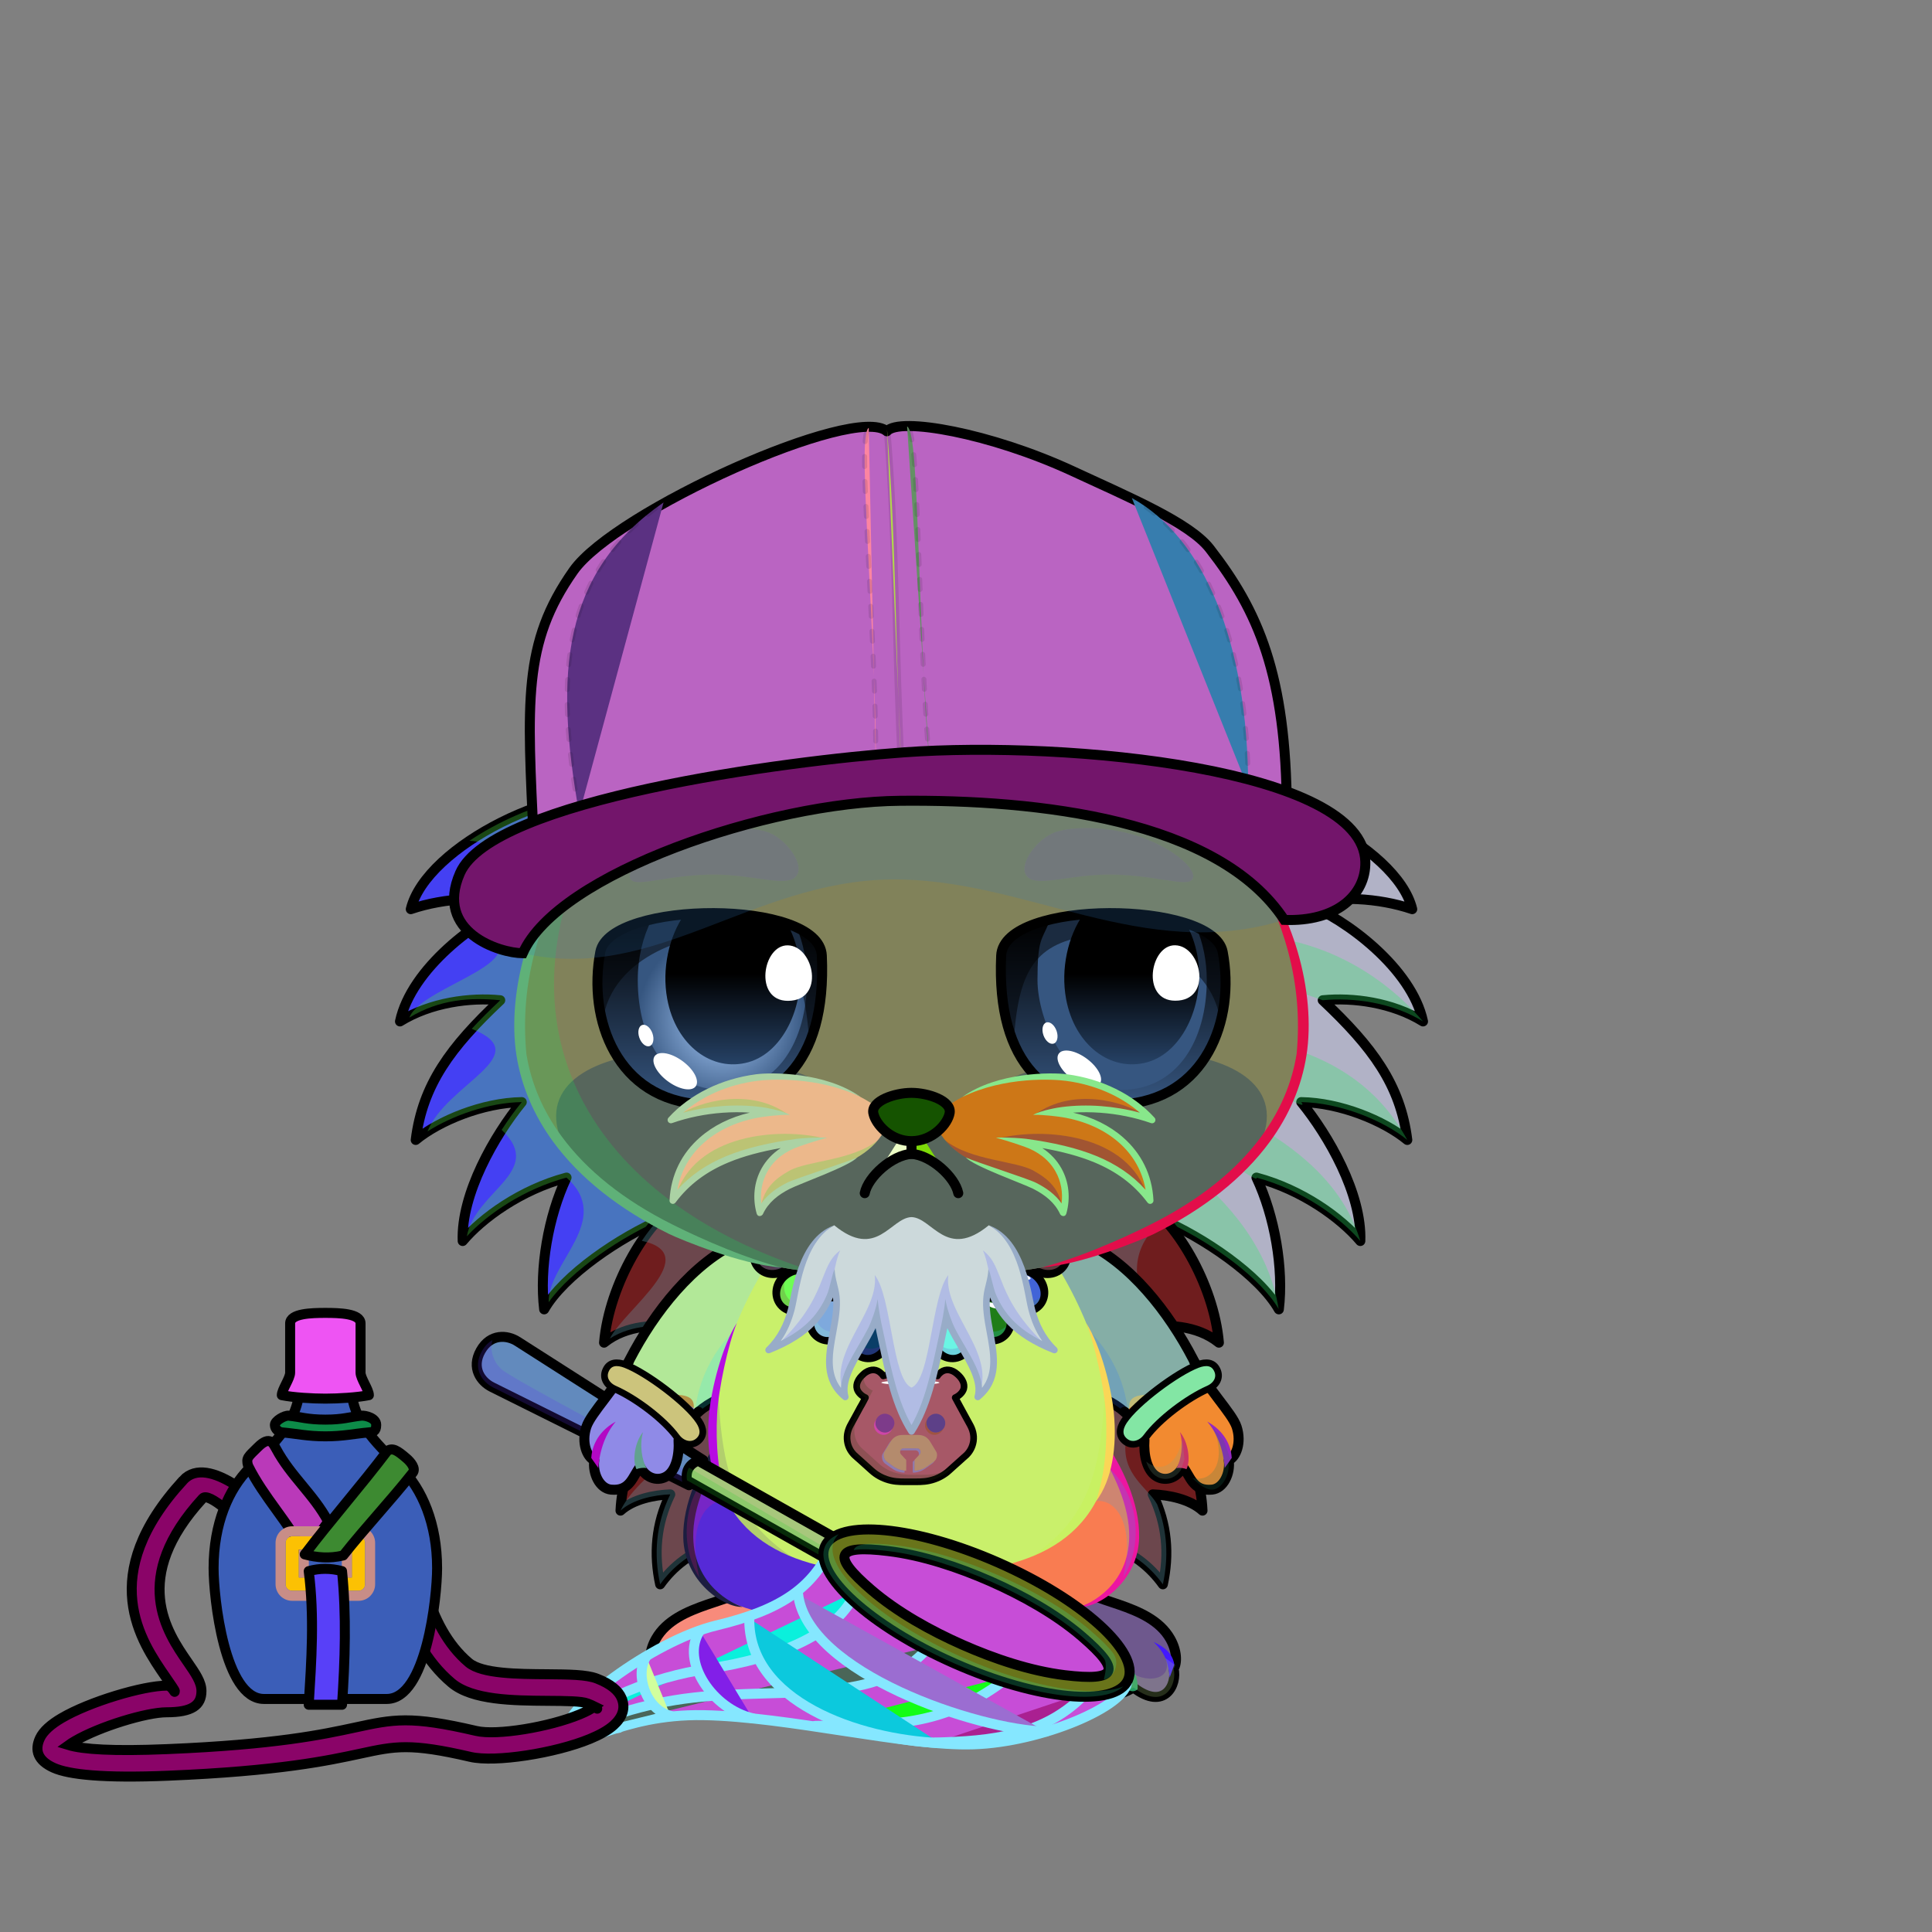 <svg xmlns="http://www.w3.org/2000/svg" xmlns:xlink="http://www.w3.org/1999/xlink" style="shape-rendering:geometricPrecision; text-rendering:geometricPrecision; image-rendering:optimizeQuality; fill-rule:evenodd; clip-rule:evenodd" version="1.1" viewBox="0 0 29000 29000" xml:space="preserve"><rect x="0" y="0" width="29000" height="29000" fill="#808080" stroke="none"/><defs><style type="text/css">.NecklacePofil231new {fill:url(#NecklacePoid614new)}
.NecklacePofil232new {fill:#FF6633;fill-opacity:0.2}
.NecklacePofil83new {fill:white}
.NecklacePofil233new {fill:url(#NecklacePoid644new)}
.NecklacePofil234new {fill:url(#NecklacePoid646new)}
.NecklacePofil235new {fill:url(#NecklacePoid639new)}
.NecklacePofil236new {fill:url(#NecklacePoid643new)}
.NecklacePofil237new {fill:url(#NecklacePoid647new)}
.NecklacePofil238new {fill:url(#NecklacePoid656new)}
.NecklacePofil239new {fill:url(#NecklacePoid642new)}
.NecklacePofil240new {fill:url(#NecklacePoid645new)}
.NecklacePofil241new {fill:url(#NecklacePoid660new)}
.NecklacePofil242new {fill:url(#NecklacePoid641new)}
.NecklacePofil243new {fill:url(#NecklacePoid649new)}
.NecklacePofil244new {fill:url(#NecklacePoid655new)}
.NecklacePofil246new {fill:#643200;fill-opacity:0.2}
.NecklacePofil247new {fill:#966432;fill-opacity:0.502}
.NecklacePofil31new {fill:white;fill-opacity:0.502}
.NecklacePofil248new {fill:#e0d5d5;fill-opacity:0.502}
.NecklacePofil84new {fill:black}
.NecklacePofil33new {fill:none}
.NecklacePostr4new {stroke:black;stroke-width:100}
.NecklacePofil245new {fill:url(#NecklacePoid654new)}
.NecklacePostr3new {stroke:black;stroke-width:100;stroke-linecap:round;stroke-linejoin:round}
.WeaponBflyNetBack-Smallfil1 {fill:black;fill-rule:nonzero;fill-opacity:0.2}
.WeaponBflyNetBack-Smallfil20 {fill:url(#WeaponBflyNetBack-Smallid28);fill-rule:nonzero}
.WeaponBflyNetBack-Smallstr0 {stroke:black;stroke-width:150;stroke-linecap:round;stroke-linejoin:round}
.WeaponBflyNet-Smallfil13 {fill:white;fill-opacity:0.702}
.WeaponBflyNet-Smallfil3 {fill:black;fill-opacity:0.2}
.WeaponBflyNet-Smallfil14 {fill:none}
.WeaponBflyNet-Smallstr2 {stroke:#85E7FF;stroke-width:150;stroke-linecap:round;stroke-linejoin:round}
.WeaponBflyNet-Smallstr3 {stroke:#85E7FF;stroke-width:150}
.WeaponBflyNet-Smallfil21 {fill:url(#WeaponBflyNet-Smallid3)}
.WeaponBflyNet-Smallstr0 {stroke:black;stroke-width:150;stroke-linecap:round;stroke-linejoin:round}
.WeaponBflyNet-Smallfil22 {fill:url(#WeaponBflyNet-Smallid6)}
.WeaponBflyNet-Smallstr1 {stroke:black;stroke-width:150}
.AccessoryFlaskWithWaterfil79 {fill:url(#AccessoryFlaskWithWaterid23)}
.AccessoryFlaskWithWaterfil1 {fill:black;fill-opacity:0.2}
.AccessoryFlaskWithWaterfil80 {fill:url(#AccessoryFlaskWithWaterid4)}
.AccessoryFlaskWithWaterfil48 {fill:white;fill-opacity:0.502}
.AccessoryFlaskWithWaterfil82 {fill:url(#AccessoryFlaskWithWaterid30)}
.AccessoryFlaskWithWaterfil15 {fill:black}
.AccessoryFlaskWithWaterfil78 {fill:url(#AccessoryFlaskWithWaterid25)}
.AccessoryFlaskWithWaterstr1 {stroke:black;stroke-width:150}
.AccessoryFlaskWithWaterfil2 {fill:none}
.AccessoryFlaskWithWaterstr4 {stroke:black;stroke-width:150}
.AccessoryFlaskWithWaterstr3 {stroke:black;stroke-width:150;stroke-linecap:round;stroke-linejoin:round}
.AccessoryFlaskWithWaterfil81 {fill:url(#AccessoryFlaskWithWaterid81)}
.AccessoryFlaskWithWaterstr0 {stroke:black;stroke-width:150;stroke-linecap:round;stroke-linejoin:round}
.AccessoryFlaskWithWaterfil83 {fill:url(#AccessoryFlaskWithWaterid79)}
.AccessoryFlaskWithWaterfil84 {fill:url(#AccessoryFlaskWithWaterid16)}
.AccessoryFlaskWithWaterfil85 {fill:url(#AccessoryFlaskWithWaterid13)}
.HairBack-Hedgehog0fil2 {fill:black;fill-opacity:0.302}
.HairBack-Hedgehog0fil0 {fill:url(#HairBack-Hedgehog0id162)}
.HairBack-Hedgehog0str0 {stroke:black;stroke-width:150;stroke-linecap:round;stroke-linejoin:round}
.HairBack-Hedgehog0fil1 {fill:url(#HairBack-Hedgehog0id161)}
.Tail-Hedgehog0fil2 {fill:black;fill-opacity:0.302}
.Tail-Hedgehog0fil29 {fill:url(#Tail-Hedgehog0id156)}
.Tail-Hedgehog0str0 {stroke:black;stroke-width:150;stroke-linecap:round;stroke-linejoin:round}
.RightFoot-Hedgehog0fil43 {fill:black}
.RightFoot-Hedgehog0fil11 {fill:black;fill-opacity:0.2}
.RightFoot-Hedgehog0fil42 {fill:#e0e0e0}
.RightFoot-Hedgehog0str0 {stroke:black;stroke-width:150;stroke-linecap:round;stroke-linejoin:round}
.RightLeg-Hedgehog0fil48 {fill:url(#RightLeg-Hedgehog0id47)}
.RightLeg-Hedgehog0fil10 {fill:black;fill-rule:nonzero}
.RightLeg-Hedgehog0fil11 {fill:black;fill-opacity:0.2}
.LeftFoot-Hedgehog0fil11 {fill:black;fill-opacity:0.2}
.LeftFoot-Hedgehog0fil43 {fill:black}
.LeftFoot-Hedgehog0fil42 {fill:#e0e0e0}
.LeftFoot-Hedgehog0str0 {stroke:black;stroke-width:150;stroke-linecap:round;stroke-linejoin:round}
.LeftLeg-Hedgehog0fil53 {fill:url(#LeftLeg-Hedgehog0id5)}
.LeftLeg-Hedgehog0fil10 {fill:black;fill-rule:nonzero}
.LeftLeg-Hedgehog0fil11 {fill:black;fill-opacity:0.2}
.RightHand-Hedgehog0fil11 {fill:black;fill-opacity:0.2}
.RightHand-Hedgehog0fil56 {fill:url(#RightHand-Hedgehog0id68)}
.RightHand-Hedgehog0str0 {stroke:black;stroke-width:150;stroke-linecap:round;stroke-linejoin:round}
.RightPaw-Hedgehog0fil61 {fill:#abbfc8}
.RightPaw-Hedgehog0fil43 {fill:black}
.RightPaw-Hedgehog0fil11 {fill:black;fill-opacity:0.2}
.RightPaw-Hedgehog0fil4 {fill:none}
.RightPaw-Hedgehog0str0 {stroke:black;stroke-width:150;stroke-linecap:round;stroke-linejoin:round}
.LeftHand-Hedgehog0fil11 {fill:black;fill-opacity:0.2}
.LeftHand-Hedgehog0fil64 {fill:url(#LeftHand-Hedgehog0id78)}
.LeftHand-Hedgehog0str0 {stroke:black;stroke-width:150;stroke-linecap:round;stroke-linejoin:round}
.Body-Hedgehog0fil67 {fill:url(#Body-Hedgehog0id9)}
.Body-Hedgehog0fil11 {fill:black;fill-opacity:0.2}
.Body-Hedgehog0fil10 {fill:black;fill-rule:nonzero}
.LeftPaw-Hedgehog0fil72 {fill:#abbfc8}
.LeftPaw-Hedgehog0fil11 {fill:black;fill-opacity:0.2}
.LeftPaw-Hedgehog0fil43 {fill:black}
.LeftPaw-Hedgehog0fil4 {fill:none}
.LeftPaw-Hedgehog0str0 {stroke:black;stroke-width:150;stroke-linecap:round;stroke-linejoin:round}
.Head-Hedgehog4fil111 {fill:url(#Head-Hedgehog4id4)}
.Head-Hedgehog4fil115 {fill:url(#Head-Hedgehog4id69)}
.Head-Hedgehog4fil11 {fill:black;fill-opacity:0.2}
.Head-Hedgehog4fil10 {fill:black;fill-rule:nonzero}
.Mouth-Hedgehog2fil4 {fill:none}
.Mouth-Hedgehog2str0 {stroke:black;stroke-width:150;stroke-linecap:round;stroke-linejoin:round}
.Eyes-Hedgehog5fil151 {fill:url(#Eyes-Hedgehog5id0)}
.Eyes-Hedgehog5fil152 {fill:url(#Eyes-Hedgehog5id173)}
.Eyes-Hedgehog5fil153 {fill:url(#Eyes-Hedgehog5id92)}
.Eyes-Hedgehog5fil121 {fill:white}
.Eyes-Hedgehog5fil128 {fill:black;fill-opacity:0.502}
.Eyes-Hedgehog5fil124 {fill:#a29685}
.Eyes-Hedgehog5fil11 {fill:black;fill-opacity:0.2}
.Eyes-Hedgehog5fil154 {fill:url(#Eyes-Hedgehog5id73)}
.Eyes-Hedgehog5fil155 {fill:url(#Eyes-Hedgehog5id174)}
.Eyes-Hedgehog5fil156 {fill:url(#Eyes-Hedgehog5id75)}
.Eyes-Hedgehog5fil4 {fill:none}
.Eyes-Hedgehog5str1 {stroke:black;stroke-width:150}
.Moustache-Hedgehog7fil183 {fill:url(#Moustache-Hedgehog7id160)}
.Moustache-Hedgehog7fil2 {fill:black;fill-opacity:0.302}
.Moustache-Hedgehog7fil10 {fill:black;fill-rule:nonzero}
.Moustache-Hedgehog7fil184 {fill:url(#Moustache-Hedgehog7id36)}
.Moustache-Hedgehog7fil185 {fill:url(#Moustache-Hedgehog7id57)}
.Nose-Hedgehog0fil186 {fill:url(#Nose-Hedgehog0id133)}
.Nose-Hedgehog0str0 {stroke:black;stroke-width:150;stroke-linecap:round;stroke-linejoin:round}
.BraceletSteel-Smallfil10 {fill:url(#BraceletSteel-Smallid311);fill-rule:nonzero}
.BraceletSteel-Smallstr1 {stroke:black;stroke-width:100}
.BraceletSteel-Smallfil11 {fill:url(#BraceletSteel-Smallid310);fill-rule:nonzero}
.HatG-Smallfil24 {fill:black;fill-opacity:0.2}
.HatG-Smallfil343 {fill:url(#HatG-Smallid33)}
.HatG-Smallfil344 {fill:url(#HatG-Smallid89)}
.HatG-Smallfil345 {fill:url(#HatG-Smallid80)}
.HatG-Smallfil346 {fill:url(#HatG-Smallid48)}
.HatG-Smallfil347 {fill:url(#HatG-Smallid10)}
.HatG-Smallfil348 {fill:url(#HatG-Smallid51)}
.HatG-Smallfil2 {fill:none}
.HatG-Smallstr2 {stroke:black;stroke-width:150;stroke-linecap:round;stroke-linejoin:round}
.HatG-Smallfil80 {fill:none}
.HatG-Smallstr25 {stroke:black;stroke-width:100;stroke-opacity:0.102}
.HatG-Smallstr26 {stroke:black;stroke-width:75;stroke-linecap:round;stroke-linejoin:round;stroke-dasharray:150 225;stroke-opacity:0.102}
.HatG-Smallstr19 {stroke:black;stroke-width:150}
</style><radialGradient cx="13664.7" cy="19961.1" fx="13664.7" fy="19961.1" gradientTransform="matrix(0.99 -0 -0 1.3 135 -5989)" gradientUnits="userSpaceOnUse" id="NecklacePoid614new" r="309.54">
   <stop offset="0" style="stop-opacity:1; stop-color:white"/>
   <stop offset="1" style="stop-opacity:1; stop-color:#B8B79A"/>
  </radialGradient><radialGradient cx="13089" cy="19904.3" fx="13089" fy="19904.3" gradientTransform="matrix(1.248 0.334 -0.376 1.405 4251 -12434)" gradientUnits="userSpaceOnUse" id="NecklacePoid644new" r="296.81" xlink:href="#NecklacePoid614new">
  </radialGradient><radialGradient cx="12546.8" cy="19659.5" fx="12546.8" fy="19659.5" gradientTransform="matrix(1.351 0.78 -0.879 1.522 12863 -20047)" gradientUnits="userSpaceOnUse" id="NecklacePoid646new" r="245.67" xlink:href="#NecklacePoid614new">
  </radialGradient><radialGradient cx="12096.5" cy="19268.6" fx="12096.5" fy="19268.6" gradientTransform="matrix(1.079 1.286 -1.448 1.215 26941 -19689)" gradientUnits="userSpaceOnUse" id="NecklacePoid639new" r="228.43" xlink:href="#NecklacePoid614new">
  </radialGradient><radialGradient cx="11774.8" cy="18733.4" fx="11774.8" fy="18733.4" gradientTransform="matrix(0.78 1.351 -1.522 0.879 31095 -13638)" gradientUnits="userSpaceOnUse" id="NecklacePoid643new" r="245.67" xlink:href="#NecklacePoid614new">
  </radialGradient><radialGradient cx="11655.6" cy="18154.9" fx="11655.6" fy="18154.9" gradientTransform="matrix(0.201 1.14 -1.284 0.226 32625 752)" gradientUnits="userSpaceOnUse" id="NecklacePoid647new" r="331.06" xlink:href="#NecklacePoid614new">
  </radialGradient><radialGradient cx="11721.5" cy="17578.6" fx="11721.5" fy="17578.6" gradientTransform="matrix(-0.201 1.14 -1.284 -0.226 36652 8192)" gradientUnits="userSpaceOnUse" id="NecklacePoid656new" r="331.06" xlink:href="#NecklacePoid614new">
  </radialGradient><radialGradient cx="14240.5" cy="19904.3" fx="14240.5" fy="19904.3" gradientTransform="matrix(-1.248 0.334 0.376 1.405 24515 -12819)" gradientUnits="userSpaceOnUse" id="NecklacePoid642new" r="296.81" xlink:href="#NecklacePoid614new">
  </radialGradient><radialGradient cx="14782.6" cy="19659.5" fx="14782.6" fy="19659.5" gradientTransform="matrix(-1.351 0.78 0.879 1.522 17488 -21792)" gradientUnits="userSpaceOnUse" id="NecklacePoid645new" r="245.67" xlink:href="#NecklacePoid614new">
  </radialGradient><radialGradient cx="15233" cy="19268.6" fx="15233" fy="19268.6" gradientTransform="matrix(-1.079 1.286 1.448 1.215 3772 -23722)" gradientUnits="userSpaceOnUse" id="NecklacePoid660new" r="228.43" xlink:href="#NecklacePoid614new">
  </radialGradient><radialGradient cx="15554.7" cy="18733.4" fx="15554.7" fy="18733.4" gradientTransform="matrix(-0.78 1.351 1.522 0.879 -816 -18747)" gradientUnits="userSpaceOnUse" id="NecklacePoid641new" r="245.67" xlink:href="#NecklacePoid614new">
  </radialGradient><radialGradient cx="15673.8" cy="18154.9" fx="15673.8" fy="18154.9" gradientTransform="matrix(-0.201 1.14 1.284 0.226 -4488 -3831)" gradientUnits="userSpaceOnUse" id="NecklacePoid649new" r="331.06" xlink:href="#NecklacePoid614new">
  </radialGradient><radialGradient cx="15608" cy="17578.6" fx="15608" fy="17578.6" gradientTransform="matrix(0.201 1.14 1.284 -0.226 -10104 3759)" gradientUnits="userSpaceOnUse" id="NecklacePoid655new" r="331.06" xlink:href="#NecklacePoid614new">
  </radialGradient><radialGradient cx="13854.7" cy="20982.5" fx="13854.7" fy="20982.5" gradientTransform="matrix(1.2 -0 -0 1.061 -2771 -1285)" gradientUnits="userSpaceOnUse" id="NecklacePoid654new" r="949.94" xlink:href="#NecklacePoid614new">
  </radialGradient><linearGradient gradientUnits="userSpaceOnUse" id="WeaponBflyNetBack-Smallid28" x1="8291.36" x2="9419.61" xlink:href="#WeaponBflyNetBack-Smallid25" y1="22371.5" y2="19989.6">
  </linearGradient><linearGradient gradientUnits="userSpaceOnUse" id="WeaponBflyNet-Smallid3" x1="10318.9" x2="12675" xlink:href="#WeaponBflyNet-Smallid2" y1="22757.7" y2="22632.3">
  </linearGradient><linearGradient gradientUnits="userSpaceOnUse" id="WeaponBflyNet-Smallid6" x1="14658" x2="14658" xlink:href="#WeaponBflyNet-Smallid1" y1="25468.9" y2="22957.5">
  </linearGradient><linearGradient gradientUnits="userSpaceOnUse" id="AccessoryFlaskWithWaterid23" x1="3205.91" x2="6561.17" y1="23126.1" y2="23126.1">
   <stop offset="0" style="stop-opacity:1; stop-color:#865126"/>
   <stop offset="0.149" style="stop-opacity:1; stop-color:#734F25"/>
   <stop offset="0.412" style="stop-opacity:1; stop-color:#4F341B"/>
   <stop offset="0.761" style="stop-opacity:1; stop-color:#BA833C"/>
   <stop offset="1" style="stop-opacity:1; stop-color:#855819"/>
  </linearGradient><linearGradient gradientUnits="userSpaceOnUse" id="AccessoryFlaskWithWaterid4" x1="4230.39" x2="5536.69" y1="20350.8" y2="20350.8">
   <stop offset="0" style="stop-opacity:1; stop-color:#424D4A"/>
   <stop offset="0.259" style="stop-opacity:1; stop-color:#707A78"/>
   <stop offset="0.451" style="stop-opacity:1; stop-color:#4C5654"/>
   <stop offset="0.69" style="stop-opacity:1; stop-color:#DFE9EB"/>
   <stop offset="1" style="stop-opacity:1; stop-color:#A4ADAB"/>
  </linearGradient><linearGradient gradientUnits="userSpaceOnUse" id="AccessoryFlaskWithWaterid30" x1="4716.11" x2="5050.97" y1="23904.1" y2="23034.9">
   <stop offset="0" style="stop-opacity:1; stop-color:#4D4B42"/>
   <stop offset="0.169" style="stop-opacity:1; stop-color:#707A78"/>
   <stop offset="0.341" style="stop-opacity:1; stop-color:#4C5654"/>
   <stop offset="0.569" style="stop-opacity:1; stop-color:#DFE9EB"/>
   <stop offset="1" style="stop-opacity:1; stop-color:#838577"/>
  </linearGradient><linearGradient gradientUnits="userSpaceOnUse" id="AccessoryFlaskWithWaterid25" x1="5672.23" x2="4247.15" y1="27034.1" y2="21734.6">
   <stop offset="0" style="stop-opacity:1; stop-color:#8A7A6E"/>
   <stop offset="0.259" style="stop-opacity:1; stop-color:#413836"/>
   <stop offset="0.651" style="stop-opacity:1; stop-color:#3B3332"/>
   <stop offset="1" style="stop-opacity:1; stop-color:#AB9780"/>
  </linearGradient><linearGradient gradientUnits="userSpaceOnUse" id="AccessoryFlaskWithWaterid81" x1="4549.26" x2="4088.46" y1="23238.9" y2="21722.7">
   <stop offset="0" style="stop-opacity:1; stop-color:#12131C"/>
   <stop offset="0.369" style="stop-opacity:1; stop-color:#3B3332"/>
   <stop offset="1" style="stop-opacity:1; stop-color:#AB9780"/>
  </linearGradient><linearGradient gradientUnits="userSpaceOnUse" id="AccessoryFlaskWithWaterid79" x1="4867.21" x2="5918.47" xlink:href="#AccessoryFlaskWithWaterid16" y1="23175.3" y2="21958.8">
  </linearGradient><linearGradient gradientUnits="userSpaceOnUse" id="AccessoryFlaskWithWaterid13" x1="4125.86" x2="5646.78" xlink:href="#AccessoryFlaskWithWaterid4" y1="21404.4" y2="21404.4">
  </linearGradient><linearGradient gradientUnits="userSpaceOnUse" id="HairBack-Hedgehog0id162" x1="8824.32" x2="8824.32" xlink:href="#HairBack-Hedgehog0id6" y1="20216.8" y2="11906.6">
  </linearGradient><linearGradient gradientUnits="userSpaceOnUse" id="HairBack-Hedgehog0id161" x1="18539.6" x2="18539.6" xlink:href="#HairBack-Hedgehog0id6" y1="20216.8" y2="11906.6">
  </linearGradient><linearGradient gradientUnits="userSpaceOnUse" id="Tail-Hedgehog0id156" x1="13681.9" x2="13681.9" xlink:href="#Tail-Hedgehog0id6" y1="18011.3" y2="24488.9">
  </linearGradient><linearGradient gradientUnits="objectBoundingBox" id="RightLeg-Hedgehog0id47" x1="50%" x2="50%" xlink:href="#RightLeg-Hedgehog0id5" y1="100%" y2="0%">
  </linearGradient><linearGradient gradientUnits="objectBoundingBox" id="LeftLeg-Hedgehog0id5" x1="50%" x2="50%" y1="100%" y2="0%">
   <stop offset="0" style="stop-opacity:1; stop-color:#e0e0e0"/>
   <stop offset="0.212" style="stop-opacity:1; stop-color:#e0e0e0"/>
   <stop offset="1" style="stop-opacity:1; stop-color:#abbfc8"/>
  </linearGradient><linearGradient gradientUnits="objectBoundingBox" id="RightHand-Hedgehog0id68" x1="30.208%" x2="69.792%" y1="5.019%" y2="94.98%">
   <stop offset="0" style="stop-opacity:1; stop-color:#8196a1"/>
   <stop offset="0.141" style="stop-opacity:1; stop-color:#8196a1"/>
   <stop offset="0.71" style="stop-opacity:1; stop-color:#abbfc8"/>
   <stop offset="1" style="stop-opacity:1; stop-color:#abbfc8"/>
  </linearGradient><linearGradient gradientUnits="objectBoundingBox" id="LeftHand-Hedgehog0id78" x1="69.792%" x2="30.208%" xlink:href="#LeftHand-Hedgehog0id68" y1="5.019%" y2="94.98%">
  </linearGradient><linearGradient gradientUnits="objectBoundingBox" id="Body-Hedgehog0id9" x1="50%" x2="50%" y1="0%" y2="100%">
   <stop offset="0" style="stop-opacity:1; stop-color:#8196a1"/>
   <stop offset="0.102" style="stop-opacity:1; stop-color:#8196a1"/>
   <stop offset="0.349" style="stop-opacity:1; stop-color:#abbfc8"/>
   <stop offset="1" style="stop-opacity:1; stop-color:#e0e0e0"/>
  </linearGradient><linearGradient gradientUnits="objectBoundingBox" id="Head-Hedgehog4id4" x1="50%" x2="50%" y1="100%" y2="0%">
   <stop offset="0" style="stop-opacity:1; stop-color:#8196a1"/>
   <stop offset="0.251" style="stop-opacity:1; stop-color:#abbfc8"/>
   <stop offset="0.761" style="stop-opacity:1; stop-color:#e0e0e0"/>
   <stop offset="1" style="stop-opacity:1; stop-color:#e0e0e0"/>
  </linearGradient><linearGradient gradientUnits="userSpaceOnUse" id="Head-Hedgehog4id69" x1="13681.9" x2="13681.9" xlink:href="#Head-Hedgehog4id56" y1="19144.6" y2="15785">
  </linearGradient><linearGradient gradientUnits="userSpaceOnUse" id="Eyes-Hedgehog5id0" x1="10654.3" x2="10654.3" y1="16581.4" y2="13705.6">
   <stop offset="0" style="stop-opacity:1; stop-color:#365680"/>
   <stop offset="1" style="stop-opacity:1; stop-color:black"/>
  </linearGradient><radialGradient cx="10842.9" cy="15298.5" fx="10842.9" fy="15298.5" gradientTransform="matrix(0.957 -0 -0 1 466 0)" gradientUnits="userSpaceOnUse" id="Eyes-Hedgehog5id173" r="1327.33" xlink:href="#Eyes-Hedgehog5id171">
  </radialGradient><linearGradient gradientUnits="userSpaceOnUse" id="Eyes-Hedgehog5id92" x1="10999.3" x2="10999.3" xlink:href="#Eyes-Hedgehog5id75" y1="13705.8" y2="15976.6">
  </linearGradient><linearGradient gradientUnits="userSpaceOnUse" id="Eyes-Hedgehog5id73" x1="16709.6" x2="16709.6" xlink:href="#Eyes-Hedgehog5id0" y1="16581.4" y2="13705.6">
  </linearGradient><radialGradient cx="50%" cy="60%" fx="50%" fy="60%" gradientUnits="objectBoundingBox" id="Eyes-Hedgehog5id174" r="50%" xlink:href="#Eyes-Hedgehog5id171">
  </radialGradient><linearGradient gradientUnits="userSpaceOnUse" id="Moustache-Hedgehog7id160" x1="10515.3" x2="12828.5" xlink:href="#Moustache-Hedgehog7id6" y1="16524.2" y2="17833.2">
  </linearGradient><linearGradient gradientUnits="userSpaceOnUse" id="Moustache-Hedgehog7id36" x1="16914.6" x2="14469.2" xlink:href="#Moustache-Hedgehog7id6" y1="16486.8" y2="17870.6">
  </linearGradient><linearGradient gradientUnits="userSpaceOnUse" id="Moustache-Hedgehog7id57" x1="13681.9" x2="13681.9" xlink:href="#Moustache-Hedgehog7id6" y1="21486.1" y2="18269">
  </linearGradient><linearGradient gradientUnits="userSpaceOnUse" id="Nose-Hedgehog0id133" x1="13681.9" x2="13681.9" y1="16404" y2="17128.6">
   <stop offset="0" style="stop-opacity:1; stop-color:#FFCCCC"/>
   <stop offset="1" style="stop-opacity:1; stop-color:#B37173"/>
  </linearGradient><linearGradient gradientUnits="userSpaceOnUse" id="BraceletSteel-Smallid311" x1="9277.62" x2="10345.2" xlink:href="#BraceletSteel-Smallid310" y1="20629.7" y2="21505.2">
  </linearGradient><linearGradient gradientUnits="userSpaceOnUse" id="HatG-Smallid33" x1="9005.99" x2="12881.3" y1="11952" y2="7107.84">
   <stop offset="0" style="stop-opacity:1; stop-color:#CCCCD0"/>
   <stop offset="1" style="stop-opacity:1; stop-color:#F2F2F6"/>
  </linearGradient><linearGradient gradientUnits="userSpaceOnUse" id="HatG-Smallid89" x1="8007.61" x2="9439.77" xlink:href="#HatG-Smallid48" y1="12023.2" y2="8464.53">
  </linearGradient><linearGradient gradientUnits="userSpaceOnUse" id="HatG-Smallid80" x1="14423.6" x2="18229.3" y1="11459.2" y2="7093.89">
   <stop offset="0" style="stop-opacity:1; stop-color:#DBDBE0"/>
   <stop offset="0.749" style="stop-opacity:1; stop-color:white"/>
   <stop offset="1" style="stop-opacity:1; stop-color:white"/>
  </linearGradient><linearGradient gradientUnits="userSpaceOnUse" id="HatG-Smallid10" x1="13655" x2="13655" y1="11254.4" y2="14308.5">
   <stop offset="0" style="stop-opacity:1; stop-color:#15153B"/>
   <stop offset="1" style="stop-opacity:1; stop-color:#080814"/>
  </linearGradient><linearGradient gradientUnits="userSpaceOnUse" id="HatG-Smallid51" x1="19844.7" x2="7465.43" y1="11637.4" y2="13230.8">
   <stop offset="0" style="stop-opacity:1; stop-color:#6666CC"/>
   <stop offset="1" style="stop-opacity:1; stop-color:#3D3B78"/>
  </linearGradient><linearGradient gradientUnits="userSpaceOnUse" id="WeaponBflyNetBack-Smallid25" x1="7204.83" x2="8458.79" y1="22047.5" y2="19400.3">
   <stop offset="0" style="stop-opacity:1; stop-color:#FF6666"/>
   <stop offset="1" style="stop-opacity:1; stop-color:#FFC5B0"/>
  </linearGradient><linearGradient gradientUnits="userSpaceOnUse" id="WeaponBflyNet-Smallid2" x1="9470.94" x2="12022.2" y1="22463.7" y2="22328">
   <stop offset="0" style="stop-opacity:1; stop-color:#5C3005"/>
   <stop offset="1" style="stop-opacity:1; stop-color:#B87939"/>
  </linearGradient><linearGradient gradientUnits="userSpaceOnUse" id="WeaponBflyNet-Smallid1" x1="14169.4" x2="14169.4" y1="25399.5" y2="22680.1">
   <stop offset="0" style="stop-opacity:1; stop-color:#D4A373"/>
   <stop offset="1" style="stop-opacity:1; stop-color:#B87939"/>
  </linearGradient><linearGradient gradientUnits="userSpaceOnUse" id="AccessoryFlaskWithWaterid16" x1="4702.91" x2="5106.95" y1="25411.2" y2="23727">
   <stop offset="0" style="stop-opacity:1; stop-color:#5B5C63"/>
   <stop offset="0.51" style="stop-opacity:1; stop-color:#665E59"/>
   <stop offset="1" style="stop-opacity:1; stop-color:#AB9B89"/>
  </linearGradient><linearGradient gradientUnits="userSpaceOnUse" id="HairBack-Hedgehog0id6" x1="13681.9" x2="13681.9" y1="6728.09" y2="11806.7">
   <stop offset="0" style="stop-opacity:1; stop-color:#543f25"/>
   <stop offset="1" style="stop-opacity:1; stop-color:#6e573b"/>
  </linearGradient><linearGradient gradientUnits="userSpaceOnUse" id="Tail-Hedgehog0id6" x1="13681.9" x2="13681.9" y1="6728.09" y2="11806.7">
   <stop offset="0" style="stop-opacity:1; stop-color:#543f25"/>
   <stop offset="1" style="stop-opacity:1; stop-color:#6e573b"/>
  </linearGradient><linearGradient gradientUnits="objectBoundingBox" id="RightLeg-Hedgehog0id5" x1="50%" x2="50%" y1="100%" y2="0%">
   <stop offset="0" style="stop-opacity:1; stop-color:#e0e0e0"/>
   <stop offset="0.212" style="stop-opacity:1; stop-color:#e0e0e0"/>
   <stop offset="1" style="stop-opacity:1; stop-color:#abbfc8"/>
  </linearGradient><linearGradient gradientUnits="objectBoundingBox" id="LeftHand-Hedgehog0id68" x1="30.208%" x2="69.792%" y1="5.019%" y2="94.98%">
   <stop offset="0" style="stop-opacity:1; stop-color:#8196a1"/>
   <stop offset="0.141" style="stop-opacity:1; stop-color:#8196a1"/>
   <stop offset="0.71" style="stop-opacity:1; stop-color:#abbfc8"/>
   <stop offset="1" style="stop-opacity:1; stop-color:#abbfc8"/>
  </linearGradient><linearGradient gradientUnits="userSpaceOnUse" id="Head-Hedgehog4id56" x1="22261" x2="15366.7" y1="21932.8" y2="15038.5">
   <stop offset="0" style="stop-opacity:1; stop-color:#e0d5d5"/>
   <stop offset="1" style="stop-opacity:1; stop-color:#ededed"/>
  </linearGradient><radialGradient cx="16690" cy="15476.4" fx="16690" fy="15476.4" gradientTransform="matrix(1 -0 -0 0.872 0 1983)" gradientUnits="userSpaceOnUse" id="Eyes-Hedgehog5id171" r="1648.07">
   <stop offset="0" style="stop-opacity:1; stop-color:#acd0ff"/>
   <stop offset="1" style="stop-opacity:1; stop-color:#365680"/>
  </radialGradient><linearGradient gradientUnits="userSpaceOnUse" id="Eyes-Hedgehog5id75" x1="16987" x2="16987" y1="13705.8" y2="15976.6">
   <stop offset="0" style="stop-opacity:1; stop-color:black"/>
   <stop offset="0.4" style="stop-opacity:1; stop-color:black"/>
   <stop offset="1" style="stop-opacity:1; stop-color:#264266"/>
  </linearGradient><linearGradient gradientUnits="userSpaceOnUse" id="Moustache-Hedgehog7id6" x1="13681.9" x2="13681.9" y1="6728.09" y2="11806.7">
   <stop offset="0" style="stop-opacity:1; stop-color:#543f25"/>
   <stop offset="1" style="stop-opacity:1; stop-color:#6e573b"/>
  </linearGradient><linearGradient gradientUnits="userSpaceOnUse" id="BraceletSteel-Smallid310" x1="18086.3" x2="17018.7" y1="20629.7" y2="21505.2">
   <stop offset="0" style="stop-opacity:1; stop-color:#424352"/>
   <stop offset="0.11" style="stop-opacity:1; stop-color:#848690"/>
   <stop offset="0.251" style="stop-opacity:1; stop-color:#FFFFFC"/>
   <stop offset="0.471" style="stop-opacity:1; stop-color:#8D8F99"/>
   <stop offset="0.78" style="stop-opacity:1; stop-color:#16171A"/>
   <stop offset="1" style="stop-opacity:1; stop-color:#42444D"/>
  </linearGradient><linearGradient gradientUnits="userSpaceOnUse" id="HatG-Smallid48" x1="17783.7" x2="19109.1" y1="11637.3" y2="8343.96">
   <stop offset="0" style="stop-opacity:1; stop-color:#15153B"/>
   <stop offset="1" style="stop-opacity:1; stop-color:#4A47A1"/>
  </linearGradient></defs><g id="HairBack-Hedgehog0">
  <animateTransform additive="sum" attributeName="transform" dur="10" repeatCount="indefinite" type="translate" values="0;0 200;0;0 200;0;0 200;0;0 200;0"/>
  <g id="_1891249983072">
   <path class="HairBack-Hedgehog0fil0 HairBack-Hedgehog0str0" d="M9544 11951c-1108,-270 -3152,751 -3378,1696 513,-174 1138,-200 1592,-81 -597,230 -1586,973 -1754,1766 460,-285 1053,-363 1505,-318 -745,702 -1165,1266 -1269,2097 349,-288 1008,-560 1592,-568 -408,499 -913,1377 -887,2085 291,-346 873,-769 1559,-952 -274,581 -410,1366 -336,1978 291,-511 1133,-1083 1790,-1363 -82,563 -134,1400 26,1926 553,-772 1107,-1543 1660,-2314 -2186,-867 -3008,-2237 -2100,-5952z" style="fill:#4440f3"/>
   <path class="HairBack-Hedgehog0fil1 HairBack-Hedgehog0str0" d="M17820 11951c1108,-270 3152,751 3378,1696 -513,-174 -1138,-200 -1592,-81 597,230 1586,973 1754,1766 -460,-285 -1053,-363 -1505,-318 745,702 1165,1266 1269,2097 -349,-288 -1008,-560 -1592,-568 408,499 913,1377 887,2085 -292,-346 -873,-769 -1559,-952 274,581 410,1366 336,1978 -291,-511 -1133,-1083 -1790,-1363 82,563 134,1400 -26,1926 -553,-772 -1107,-1543 -1661,-2314 2186,-867 3009,-2237 2101,-5952z" style="fill:#b1b2c6"/>
  </g>
  <path class="HairBack-Hedgehog0fil2" d="M21360 15332c-460,-285 -1053,-363 -1505,-318 -196,-68 -391,-137 -586,-205 -22,291 -44,582 -66,874 859,224 1515,681 1921,1428 -349,-288 -1008,-560 -1592,-568 93,114 -191,-50 -257,-78 -154,135 -309,270 -463,405 866,482 1402,1067 1607,1758 -292,-346 -873,-769 -1559,-952 40,84 -364,-202 -413,-232 -218,26 -435,52 -653,78 662,526 1259,1235 1399,2127 -265,-459 -969,-965 -1584,-1265 -273,-248 -546,-496 -819,-745 78,-150 156,-300 234,-450 651,-512 1038,-1193 1136,-2185 226,-434 517,-517 743,-952 904,61 1809,523 2457,1280z" style="fill:#2df067"/>
  <path class="HairBack-Hedgehog0fil2" d="M9544 11951c-15,-4 -30,-7 -45,-10 -335,15 -669,31 -1003,47 -500,116 -1024,347 -1450,633 590,17 171,608 -243,889 339,-35 679,-17 955,56 -189,73 -417,197 -646,357 1193,476 -780,854 -967,1351 456,-276 917,-304 1364,-260 -157,148 -300,290 -428,429 994,397 -382,823 -664,1540 368,-235 918,-434 1415,-440 -98,120 -202,262 -302,417 662,624 -398,914 -523,1598 308,-332 857,-711 1497,-882 713,638 -283,1276 -268,1871 340,-482 1111,-996 1722,-1256 -82,563 -134,1400 26,1926 553,-772 1107,-1543 1660,-2314 -2186,-867 -3008,-2237 -2100,-5952z" style="fill:#53ed48"/>
 </g><g id="Tail-Hedgehog0">
 <animateTransform additive="sum" attributeName="transform" dur="10" repeatCount="indefinite" type="translate" values="0;0 200;0;0 200;0;0 200;0;0 200;0"/>
  <g id="_1891249960224">
   <path class="Tail-Hedgehog0fil29 Tail-Hedgehog0str0" d="M10243 18011c-510,276 -1099,1258 -1176,2143 337,-271 804,-279 1126,-224 -586,264 -943,844 -960,1362 288,-215 636,-398 1044,-381 -498,400 -927,989 -963,1764 190,-172 506,-235 747,-244 -218,450 -249,900 -152,1350 188,-263 466,-491 841,-600 384,-112 1462,128 1523,454 62,326 324,707 625,829 1,-287 30,-617 271,-889 96,379 296,699 513,914 217,-215 416,-535 513,-914 241,272 270,602 271,889 301,-122 563,-503 625,-829 61,-326 1138,-566 1523,-454 375,109 652,337 841,600 97,-450 66,-900 -152,-1350 241,9 557,72 747,244 -36,-775 -465,-1364 -963,-1764 408,-17 756,166 1043,381 -16,-518 -373,-1098 -959,-1362 322,-55 789,-47 1125,224 -76,-885 -665,-1867 -1175,-2143 -670,147 -2745,630 -3415,776l-24 -5 -24 5c-670,-146 -2745,-629 -3415,-776z" style="fill:#6f1d1e"/>
   <path class="Tail-Hedgehog0fil2" d="M10194 18040c-189,117 -385,325 -560,585 941,205 -259,1028 -480,1467 327,-210 744,-213 1039,-162 438,198 -561,567 -594,1134 204,-100 430,-163 678,-153 552,663 -651,1099 -963,1764 190,-172 506,-235 747,-244 -218,450 -249,900 -152,1350 188,-263 466,-491 841,-600 384,-112 1462,128 1523,454 62,326 324,707 625,829 1,-287 30,-617 271,-889 96,379 296,699 513,914 217,-215 416,-535 513,-914 241,272 270,602 271,889 301,-122 563,-503 625,-829 61,-326 1138,-566 1523,-454 375,109 652,337 841,600 86,-400 71,-800 -86,-1200 -136,-245 -526,-445 -473,-927 72,-653 339,-1711 295,-2114 -244,-477 -122,-923 282,-1242 -117,-125 -236,-224 -352,-287 -670,147 -2745,630 -3415,776 -8,-2 -16,-3 -24,-5 -8,2 -16,3 -24,5 -648,-142 -2611,-598 -3345,-760 -40,4 -79,9 -119,13z" style="fill:#67abba"/>
  </g>
 </g><g id="RightFoot-Hedgehog0">
  <path class="RightFoot-Hedgehog0fil42 RightFoot-Hedgehog0str0" d="M17616 25049c58,229 -133,641 -602,281 -416,252 -643,30 -786,-117 -427,-437 -1001,-608 -1224,-792 -174,-144 96,-471 85,-641 326,80 773,48 1052,-20 166,306 1110,284 1425,840 100,176 108,360 50,449z" style="fill:#6e588d"/>
  <path class="RightFoot-Hedgehog0fil43" d="M17075 25357c18,-210 -100,-383 -289,-485 131,162 175,299 151,492 36,28 93,34 138,-7z" style="fill:#269b61"/>
  <path class="RightFoot-Hedgehog0fil43" d="M17627 24985c-28,-165 -141,-261 -310,-338 177,173 216,307 240,534 21,-62 50,-133 70,-196z" style="fill:#4319ff"/>
  <path class="RightFoot-Hedgehog0fil11" d="M17616 25049c58,229 -133,641 -602,281 -416,252 -643,30 -786,-117 -427,-437 -1001,-608 -1224,-792 -111,-92 -42,-257 20,-409 59,405 671,455 1222,959 269,246 667,277 693,61 92,226 704,254 554,-143 42,29 93,66 147,105 -6,21 -14,40 -24,55z" style="fill:#beea8a"/>
 </g><g id="LeftFoot-Hedgehog0">
  <path class="LeftFoot-Hedgehog0fil42 LeftFoot-Hedgehog0str0" d="M9796 25049c-58,229 132,641 602,281 416,252 642,30 786,-117 427,-437 1000,-608 1223,-792 175,-144 -96,-471 -84,-641 -326,80 -774,48 -1053,-20 -166,306 -1110,284 -1425,840 -100,176 -108,360 -49,449z" style="fill:#f88b7b"/>
  <path class="LeftFoot-Hedgehog0fil11" d="M9796 25049c-58,229 132,641 602,281 416,252 642,30 786,-117 427,-437 1000,-608 1223,-792 111,-92 42,-257 -20,-409 -59,405 -671,455 -1222,959 -268,246 -666,277 -692,61 -93,226 -705,254 -554,-143 -43,29 -94,66 -148,105 6,21 14,40 25,55z" style="fill:#924a7a"/>
  <path class="LeftFoot-Hedgehog0fil43" d="M10337 25357c-19,-210 99,-383 288,-485 -131,162 -175,299 -151,492 -35,28 -93,34 -137,-7z" style="fill:#ea0e5d"/>
  <path class="LeftFoot-Hedgehog0fil43" d="M9784 24985c29,-165 142,-261 311,-338 -178,173 -217,307 -241,534 -20,-62 -49,-133 -70,-196z" style="fill:#0c6532"/>
 </g><g id="RightLeg-Hedgehog0">
  <path class="RightLeg-Hedgehog0fil48" d="M13668 23779c967,1 1275,748 2492,357 1135,-365 1011,-1425 437,-2346l-1468 -574c-289,401 -798,1265 -1461,1300l0 1263z" style="fill:#f97c51"/>
  <path class="RightLeg-Hedgehog0fil10" d="M13678 23853c373,1 647,119 917,236 100,43 536,225 802,158 -304,-37 -584,-227 -743,-296 -283,-122 -571,-246 -976,-247l0 149zm2756 -2176c149,216 274,444 364,670 100,250 156,499 152,728 -14,725 -589,997 -739,1045 276,14 875,-379 888,-1043 5,-249 -55,-517 -162,-785 -99,-250 -240,-501 -408,-739l-95 124z" style="fill:#ec16a1"/>
  <path class="RightLeg-Hedgehog0fil11" d="M16859 23678c291,-452 265,-1206 -216,-1646 -364,384 -390,545 -378,566 409,-250 803,197 594,1080z" style="fill:#26aef1"/>
 </g><g id="LeftLeg-Hedgehog0">
  <path class="LeftLeg-Hedgehog0fil53" d="M13678 23779c-968,1 -1266,748 -2483,357 -1135,-365 -1010,-1425 -437,-2346l1468 -574c289,401 788,1265 1452,1300l0 1263z" style="fill:#562ad7"/>
  <path class="LeftLeg-Hedgehog0fil10" d="M13678 23853c-374,1 -648,119 -918,236 -100,43 -536,225 -802,158 304,-37 584,-227 743,-296 283,-122 571,-246 977,-247l0 149zm-2756 -2176c-150,216 -275,444 -365,670 -100,250 -156,499 -151,728 13,725 588,997 738,1045 -276,14 -875,-379 -888,-1043 -5,-249 55,-517 162,-785 99,-250 240,-501 408,-739l96 124z" style="fill:#1c1d40"/>
  <path class="LeftLeg-Hedgehog0fil11" d="M10497 23678c-292,-452 -266,-1206 215,-1646 364,384 390,545 378,566 -409,-250 -803,197 -593,1080z" style="fill:#fc1582"/>
 </g><g id="RightHand-Hedgehog0">
 <animateTransform additive="sum" attributeName="transform" dur="10" repeatCount="indefinite" type="translate" values="0;0 200;0;0 200;0;0 200;0;0 200;0"/>
  <path class="RightHand-Hedgehog0fil56 RightHand-Hedgehog0str0" d="M16378 18692c699,369 1263,1150 1599,1845 252,523 -745,991 -1014,732 -193,-186 -386,-294 -613,-339 -83,-786 -377,-1485 -807,-1998 351,-62 639,-144 835,-240z" style="fill:#85aea6"/>
  <path class="RightHand-Hedgehog0fil11" d="M16936 21243c-185,-170 -370,-270 -586,-313 -47,-446 -162,-864 -332,-1237 615,434 879,1022 918,1550z" style="fill:#2c75fc"/>
 </g><g id="LeftHand-Hedgehog0">
 <animateTransform additive="sum" attributeName="transform" dur="10" repeatCount="indefinite" type="translate" values="0;0 200;0;0 200;0;0 200;0;0 200;0"/>
  <path class="LeftHand-Hedgehog0fil64 LeftHand-Hedgehog0str0" d="M10986 18692c-699,369 -1263,1150 -1599,1845 -252,523 745,991 1013,732 194,-186 387,-294 614,-339 83,-786 377,-1485 807,-1998 -351,-62 -639,-144 -835,-240z" style="fill:#b2e898"/>
  <path class="LeftHand-Hedgehog0fil11" d="M10428 21243c184,-170 370,-270 586,-313 47,-446 162,-864 332,-1237 -615,434 -879,1022 -918,1550z" style="fill:#28ecf1"/>
 </g><g id="Body-Hedgehog0">
 <animateTransform additive="sum" attributeName="transform" dur="10" repeatCount="indefinite" type="translate" values="0;0 200;0;0 200;0;0 200;0;0 200;0"/>
  <path class="Body-Hedgehog0fil67" d="M13682 23636c-1477,0 -2736,-317 -2979,-1737 -144,-843 286,-2153 892,-3046 556,109 1286,175 2087,175 801,0 1531,-66 2087,-175 606,893 1036,2203 892,3046 -243,1420 -1502,1737 -2979,1737z" style="fill:#c9f06b"/>
  <path class="Body-Hedgehog0fil11" d="M11882 23368c-610,-246 -1046,-692 -1179,-1469 -57,-332 -24,-737 73,-1161 44,1407 281,2075 1106,2630z" style="fill:#584c74"/>
  <path class="Body-Hedgehog0fil10" d="M10914 22537c-141,-186 -224,-430 -261,-694 -28,-202 -29,-416 -9,-626 35,-378 197,-1016 416,-1358 -130,315 -277,999 -296,1371 -23,438 13,904 150,1307z" style="fill:#b70be3"/>
  <path class="Body-Hedgehog0fil11" d="M15481 23368c611,-246 1047,-692 1180,-1469 57,-332 24,-737 -73,-1161 -44,1407 -281,2075 -1107,2630z" style="fill:#c4f73e"/>
  <path class="Body-Hedgehog0fil10" d="M16450 22537c249,-328 316,-836 270,-1320 -35,-378 -197,-1016 -416,-1358 130,315 277,999 296,1371 23,438 -13,904 -150,1307z" style="fill:#fad657"/>
 </g><g id="WeaponBflyNetBack-Small">
 <animateTransform additive="sum" attributeName="transform" dur="10" repeatCount="indefinite" type="translate" values="0;0 200;0;0 200;0;0 200;0;0 200;0"/>
  <g id="_2367108382400">
   <path class="WeaponBflyNetBack-Smallfil20 WeaponBflyNetBack-Smallstr0" d="M10365 22058l190 -142 -2786 -1780c-154,-99 -407,-122 -554,138 -146,260 4,464 168,546l2959 1474 23 -236z" style="fill:#628abd"/>
   <path class="WeaponBflyNetBack-Smallfil1" d="M7392 20115c-59,33 -114,87 -158,165 -147,260 4,464 168,546l2940 1468 20 -199c-418,-200 -2658,-1390 -2827,-1536 -136,-119 -186,-300 -143,-444z" style="fill:#6336f9"/>
  </g>
 </g><g id="RightPaw-Hedgehog0">
 <animateTransform additive="sum" attributeName="transform" dur="10" repeatCount="indefinite" type="translate" values="0;0 200;0;0 200;0;0 200;0;0 200;0"/>
  <path class="RightPaw-Hedgehog0fil61" d="M17864 20421c184,453 629,783 699,998 77,240 -18,466 -126,513 38,206 -104,428 -245,428 -293,0 -324,-205 -437,-341 -104,194 -282,219 -407,135 -156,-104 -201,-398 -167,-539 -32,-115 -136,-329 -216,-410 -165,-601 1086,134 899,-784z" style="fill:#c2bc77"/>
  <path class="RightPaw-Hedgehog0fil4 RightPaw-Hedgehog0str0" d="M17930 20445c178,390 563,759 633,974 77,240 -11,453 -119,500 27,201 -81,425 -252,441 -291,28 -324,-205 -437,-341 -99,188 -283,219 -407,135 -129,-86 -185,-306 -169,-538 -54,-150 -178,-313 -300,-425" style="fill:#f28a30"/>
  <path class="RightPaw-Hedgehog0fil43" d="M17658 22038c71,-116 109,-352 54,-541 122,143 164,426 98,556 -33,-15 -109,-28 -152,-15z" style="fill:#c83566"/>
  <path class="RightPaw-Hedgehog0fil43" d="M18383 22035c-21,-280 -114,-523 -262,-696 185,99 351,283 368,545 -35,48 -71,103 -106,151z" style="fill:#9428c2"/>
  <path class="RightPaw-Hedgehog0fil11" d="M17726 22066c-105,150 -264,165 -378,88 -68,-45 -114,-125 -143,-214 212,167 465,72 544,-351 10,106 19,211 29,317 -17,53 -35,106 -52,160z" style="fill:#7faa8f"/>
  <path class="RightPaw-Hedgehog0fil11" d="M18473 21910c-12,10 -24,17 -36,22 38,206 -104,428 -245,428 -120,0 -240,-124 -296,-175 326,81 529,-299 303,-766 56,64 111,127 167,191 35,100 71,200 107,300z" style="fill:#207c5e"/>
 </g><g id="LeftPaw-Hedgehog0">
 <animateTransform additive="sum" attributeName="transform" dur="10" repeatCount="indefinite" type="translate" values="0;0 200;0;0 200;0;0 200;0;0 200;0"/>
  <path class="LeftPaw-Hedgehog0fil72" d="M9500 20421c-184,453 -629,783 -699,998 -78,240 18,466 125,513 -37,206 105,428 246,428 293,0 324,-205 437,-341 104,194 282,219 407,135 156,-104 201,-398 167,-539 32,-115 136,-329 216,-410 165,-601 -1086,134 -899,-784z" style="fill:#b49046"/>
  <path class="LeftPaw-Hedgehog0fil11" d="M9638 22066c105,150 264,165 378,88 67,-45 114,-125 143,-214 -212,167 -465,72 -544,-351 -10,106 -19,211 -29,317 17,53 34,106 52,160z" style="fill:#5a5983"/>
  <path class="LeftPaw-Hedgehog0fil11" d="M8891 21910c12,10 23,17 35,22 -37,206 105,428 246,428 120,0 240,-124 296,-175 -326,81 -529,-299 -304,-766 -55,64 -110,127 -166,191 -35,100 -71,200 -107,300z" style="fill:#1be047"/>
  <path class="LeftPaw-Hedgehog0fil4 LeftPaw-Hedgehog0str0" d="M9434 20445c-179,390 -563,759 -633,974 -78,240 11,453 119,500 -27,201 81,425 252,441 291,28 324,-205 437,-341 99,188 282,219 407,135 128,-86 184,-306 169,-538 54,-150 178,-313 300,-425" style="fill:#8f8ae7"/>
  <path class="LeftPaw-Hedgehog0fil43" d="M8981 22035c21,-280 114,-523 262,-696 -185,99 -351,283 -368,545 35,48 71,103 106,151z" style="fill:#b308c4"/>
  <path class="LeftPaw-Hedgehog0fil43" d="M9706 22038c-71,-116 -109,-352 -54,-541 -122,143 -164,426 -98,556 33,-15 108,-28 152,-15z" style="fill:#62a190"/>
 </g><g id="NecklacePo">
 <animateTransform additive="sum" attributeName="transform" dur="10" repeatCount="indefinite" type="translate" values="0;0 200;0;0 200;0;0 200;0;0 200;0"/>
  <g>
   <ellipse class="NecklacePofil231new" cx="13665" cy="20127" rx="295" ry="332"/>
   <path class="NecklacePofil232new" d="M13952 20051c5,25 8,50 8,76 0,184 -132,332 -295,332 -163,0 -295,-148 -295,-332 0,-26 3,-51 8,-76 30,147 147,256 287,256 139,0 256,-109 287,-256z" style="fill:#f990b1"/>
   <ellipse class="NecklacePofil33new NecklacePostr4new" cx="13665" cy="20127" rx="295" ry="332"/>
   <ellipse class="NecklacePofil83new" rx="99" ry="35" transform="matrix(0.927 0.375 -0.375 0.927 13726.9 19916.8)"/>
  </g>
  <g>
   <path class="NecklacePofil233new" d="M13133 19742c158,42 247,220 199,397 -47,177 -213,287 -371,244 -157,-42 -246,-220 -199,-397 48,-177 214,-286 371,-244z" style="fill:#0a3e67"/>
   <path class="NecklacePofil232new" d="M13344 20063c-1,25 -5,51 -12,76 -47,177 -213,287 -371,244 -157,-42 -246,-220 -199,-397 7,-25 16,-49 28,-71 -9,149 76,285 211,321 135,37 276,-39 343,-173z" style="fill:#8017b5"/>
   <ellipse class="NecklacePofil33new NecklacePostr4new" rx="236" ry="310" transform="matrix(1.208 0.324 -0.278 1.036 13047.3 20062.6)"/>
   <ellipse class="NecklacePofil83new" rx="99" ry="35" transform="matrix(0.799 0.602 -0.602 0.799 13161.8 19875.5)"/>
  </g>
  <g>
   <path class="NecklacePofil234new" d="M12628 19514c141,82 181,276 89,435 -92,159 -280,222 -421,140 -142,-81 -182,-276 -90,-435 92,-159 281,-221 422,-140z" style="fill:#7ea9dd"/>
   <path class="NecklacePofil232new" d="M12748 19879c-8,24 -18,48 -31,70 -92,159 -280,222 -421,140 -142,-81 -182,-276 -90,-435 13,-22 28,-43 45,-62 -47,143 0,296 121,366 120,69 276,33 376,-79z" style="fill:#9affd1"/>
   <ellipse class="NecklacePofil33new NecklacePostr4new" rx="236" ry="310" transform="matrix(1.083 0.625 -0.536 0.929 12461.5 19801.8)"/>
   <ellipse class="NecklacePofil83new" rx="99" ry="35" transform="matrix(0.616 0.788 -0.788 0.616 12620.5 19650.7)"/>
  </g>
  <g>
   <path class="NecklacePofil235new" d="M12224 19161c105,125 76,321 -65,439 -140,118 -339,112 -444,-12 -105,-125 -75,-322 65,-440 140,-118 339,-112 444,13z" style="fill:#6efe53"/>
   <path class="NecklacePofil232new" d="M12212 19545c-15,20 -33,38 -53,55 -140,118 -339,112 -444,-12 -104,-125 -75,-322 65,-440 20,-16 41,-31 63,-43 -93,118 -101,278 -11,385 89,107 248,126 380,55z" style="fill:#791e2f"/>
   <ellipse class="NecklacePofil33new NecklacePostr4new" rx="236" ry="310" transform="matrix(0.804 0.958 -0.822 0.69 11969.6 19374.3)"/>
   <ellipse class="NecklacePofil83new" rx="99" ry="35" transform="matrix(0.309 0.951 -0.951 0.309 12170.6 19286.7)"/>
  </g>
  <g>
   <path class="NecklacePofil236new" d="M11920 18653c82,141 19,329 -140,421 -159,92 -354,52 -435,-89 -81,-141 -19,-330 140,-422 159,-91 354,-51 435,90z" style="fill:#4d475f"/>
   <path class="NecklacePofil232new" d="M11842 19029c-19,17 -39,32 -62,45 -159,92 -354,52 -435,-89 -81,-141 -19,-330 140,-422 23,-13 46,-23 70,-31 -112,100 -148,256 -78,377 70,121 223,167 365,120z" style="fill:#6b1216"/>
   <ellipse class="NecklacePofil33new NecklacePostr4new" rx="236" ry="310" transform="matrix(0.625 1.083 -0.929 0.536 11632.6 18818.7)"/>
   <ellipse class="NecklacePofil83new" rx="99" ry="35" transform="matrix(0.139 0.99 -0.99 0.139 11845.8 18767.3)"/>
  </g>
  <g>
   <path class="NecklacePofil237new" d="M11817 18127c28,160 -95,316 -276,348 -180,32 -350,-72 -378,-233 -28,-160 95,-316 276,-348 181,-32 350,72 378,233z" style="fill:#17d895"/>
   <path class="NecklacePofil232new" d="M11615 18454c-23,9 -48,16 -74,21 -180,32 -350,-72 -378,-233 -28,-160 95,-316 276,-348 26,-4 51,-6 76,-5 -139,55 -226,189 -202,327 24,137 152,233 302,238z" style="fill:#21806d"/>
   <ellipse class="NecklacePofil33new NecklacePostr4new" rx="236" ry="310" transform="matrix(0.217 1.232 -1.056 0.186 11490.1 18184.5)"/>
   <ellipse class="NecklacePofil83new" rx="99" ry="35" transform="matrix(-0.208 0.978 -0.978 -0.208 11708.1 18209.2)"/>
  </g>
  <g>
   <path class="NecklacePofil238new" d="M11883 17607c-28,160 -198,264 -378,232 -181,-31 -304,-187 -276,-348 28,-160 198,-264 378,-232 181,31 304,187 276,348z" style="fill:#8b2b67"/>
   <path class="NecklacePofil232new" d="M11581 17845c-25,1 -50,-1 -76,-6 -181,-31 -304,-187 -276,-348 28,-160 198,-264 378,-232 26,4 51,11 74,20 -150,5 -278,101 -302,239 -24,137 63,271 202,327z" style="fill:#c67873"/>
   <ellipse class="NecklacePofil33new NecklacePostr4new" rx="236" ry="310" transform="matrix(-0.217 1.232 -1.056 -0.186 11556 17549)"/>
   <ellipse class="NecklacePofil83new" rx="99" ry="35" transform="matrix(-0.53 0.848 -0.848 -0.53 11752.3 17646.7)"/>
  </g>
  <path class="NecklacePofil239new" d="M14196 19742c-157,42 -246,220 -199,397 48,177 214,287 371,244 157,-42 247,-220 199,-397 -47,-177 -213,-286 -371,-244z" style="fill:#6bf5e4"/>
  <path class="NecklacePofil232new" d="M13991 19991c-5,24 -8,50 -8,76 -1,183 130,333 293,334 163,1 296,-147 297,-331 0,-26 -3,-51 -8,-76 -31,147 -149,255 -288,255 -140,-1 -256,-111 -286,-258z" style="fill:#6a47bf"/>
  <ellipse class="NecklacePofil33new NecklacePostr4new" rx="236" ry="310" transform="matrix(-1.208 0.324 0.278 1.036 14282.2 20062.6)"/>
  <ellipse class="NecklacePofil83new" rx="99" ry="35" transform="matrix(0.908 0.418 -0.418 0.908 14328.7 19856.1)"/>
  <path class="NecklacePofil240new" d="M14702 19514c-141,82 -181,276 -89,435 91,159 280,222 421,140 141,-81 181,-276 89,-435 -91,-159 -280,-221 -421,-140z" style="fill:#1f7d18"/>
  <path class="NecklacePofil232new" d="M14624 19662c-11,23 -19,47 -26,72 -44,178 48,354 206,394 158,40 322,-73 366,-250 7,-26 10,-51 11,-76 -65,135 -205,212 -340,178 -136,-34 -223,-168 -217,-318z" style="fill:#29dbf0"/>
  <ellipse class="NecklacePofil33new NecklacePostr4new" rx="236" ry="310" transform="matrix(-1.083 0.625 0.536 0.929 14867.9 19801.8)"/>
  <ellipse class="NecklacePofil83new" rx="99" ry="35" transform="matrix(0.943 0.334 -0.334 0.943 14906 19595.2)"/>
  <path class="NecklacePofil241new" d="M15106 19161c-105,125 -76,321 64,439 141,118 340,112 444,-12 105,-125 76,-322 -65,-440 -140,-118 -339,-112 -443,13z" style="fill:#4264d8"/>
  <path class="NecklacePofil232new" d="M15175 19130c-17,18 -33,38 -46,61 -95,157 -60,352 79,437 140,84 330,26 425,-131 13,-22 24,-46 33,-69 -103,109 -259,142 -379,70 -119,-73 -162,-227 -112,-368z" style="fill:#428b45"/>
  <ellipse class="NecklacePofil33new NecklacePostr4new" rx="236" ry="310" transform="matrix(-0.804 0.958 0.822 0.69 15359.9 19374.3)"/>
  <ellipse class="NecklacePofil83new" rx="99" ry="35" transform="matrix(0.977 0.215 0.215 -0.977 15372.5 19170.1)"/>
  <path class="NecklacePofil242new" d="M15409 18653c-81,141 -18,329 140,421 159,92 354,52 435,-89 82,-141 19,-330 -140,-422 -158,-91 -353,-51 -435,90z" style="fill:#4e384e"/>
  <path class="NecklacePofil232new" d="M15564 18537c-21,13 -42,28 -61,46 -134,125 -152,323 -41,442 111,119 310,114 444,-11 19,-18 36,-37 50,-57 -128,77 -288,67 -383,-35 -95,-102 -95,-263 -9,-385z" style="fill:#a24808"/>
  <ellipse class="NecklacePofil33new NecklacePostr4new" rx="236" ry="310" transform="matrix(-0.625 1.083 0.929 0.536 15696.9 18818.7)"/>
  <ellipse class="NecklacePofil83new" rx="99" ry="35" transform="matrix(0.959 0.282 0.282 -0.959 15741.8 18623)"/>
  <path class="NecklacePofil243new" d="M15512 18127c-28,160 96,316 276,348 181,32 350,-72 378,-233 29,-160 -95,-316 -275,-348 -181,-32 -350,72 -379,233z" style="fill:#72fc4a"/>
  <path class="NecklacePofil232new" d="M15772 17880c-24,8 -47,19 -70,33 -157,94 -216,284 -132,424 84,139 279,176 436,81 23,-13 43,-29 62,-46 -142,50 -296,6 -368,-114 -72,-119 -38,-276 72,-378z" style="fill:#5888fa"/>
  <ellipse class="NecklacePofil33new NecklacePostr4new" rx="236" ry="310" transform="matrix(-0.217 1.232 1.056 0.186 15839.4 18184.5)"/>
  <ellipse class="NecklacePofil83new" rx="99" ry="35" transform="matrix(0.864 0.503 0.503 -0.864 15954.5 18020.5)"/>
  <path class="NecklacePofil244new" d="M15447 17607c28,160 197,264 378,232 180,-31 304,-187 276,-348 -29,-160 -198,-264 -379,-232 -180,31 -304,187 -275,348z" style="fill:#d1a8c4"/>
  <path class="NecklacePofil232new" d="M15810 17262c-25,-1 -50,1 -76,5 -180,32 -304,188 -276,348 29,161 198,265 379,233 25,-5 50,-12 73,-21 -150,-4 -278,-101 -302,-238 -24,-138 63,-272 202,-327z" style="fill:#9911c6"/>
  <ellipse class="NecklacePofil33new NecklacePostr4new" rx="236" ry="310" transform="matrix(0.217 1.232 1.056 -0.186 15773.5 17549)"/>
  <ellipse class="NecklacePofil83new" rx="99" ry="35" transform="matrix(0.53 0.848 0.848 -0.53 15968.5 17452.5)"/>
  <path class="NecklacePofil245new NecklacePostr3new" d="M13665 22242c101,0 191,4 286,-17 103,-23 190,-66 265,-125 20,-16 43,-38 62,-55l31 -28c30,-26 64,-58 93,-83l61 -55c14,-13 28,-25 42,-37 48,-47 92,-115 106,-207 14,-97 -13,-181 -53,-252 -18,-34 -37,-67 -55,-100 -19,-36 -38,-68 -55,-101 -18,-35 -37,-69 -55,-101 -10,-18 -18,-34 -27,-50l-28 -52c53,-23 110,-72 128,-131 10,-37 4,-78 -10,-109 -21,-47 -49,-78 -84,-110 -11,-10 -24,-20 -37,-29 -81,-53 -165,-52 -234,17 -7,7 -25,26 -29,36 -11,-1 -45,-16 -88,-21 -34,-3 -70,-2 -105,-2l-214 0 -214 0c-35,0 -72,-1 -106,2 -42,5 -77,20 -87,21 -5,-10 -22,-29 -29,-36 -69,-69 -153,-70 -235,-17 -13,9 -26,19 -36,29 -35,32 -64,63 -84,110 -14,31 -21,72 -10,109 17,59 74,108 127,131l-27 52c-9,16 -18,32 -27,50 -19,32 -38,66 -56,101 -17,33 -36,65 -55,101 -18,33 -36,66 -55,100 -39,71 -67,155 -52,252 13,92 58,160 106,207 13,12 27,24 41,37l62 55c29,25 63,57 92,83l31 28c20,17 42,39 63,55 74,59 162,102 264,125 96,21 186,17 287,17z" style="fill:#a75867"/>
  <path class="NecklacePofil246new" d="M13665 22242c101,0 191,4 286,-17 103,-23 190,-66 265,-125 20,-16 43,-38 62,-55l31 -28c30,-26 64,-58 93,-83l61 -55c14,-13 28,-25 42,-37 12,-12 24,-25 35,-40l-30 27c-29,25 -62,57 -92,83l-31 28c-20,17 -42,39 -62,55 -75,59 -163,102 -265,124 -96,22 -185,18 -286,18 -101,0 -191,4 -287,-18 -102,-22 -190,-65 -265,-124 -20,-16 -42,-38 -62,-55l-31 -28c-30,-26 -63,-58 -92,-83l-62 -56c-14,-12 -28,-24 -41,-37 -48,-46 -93,-114 -106,-206 -15,-97 13,-181 52,-252 19,-34 37,-67 55,-101 19,-35 38,-68 55,-101 18,-34 37,-68 55,-100 10,-18 18,-34 28,-50l27 -52c-53,-23 -110,-72 -127,-131 -11,-37 -4,-78 9,-109 7,-15 14,-28 22,-39 -3,1 -7,3 -10,5 -13,9 -26,19 -36,29 -35,32 -64,63 -84,110 -14,31 -21,72 -10,109 17,59 74,108 127,131l-27 52c-9,16 -18,32 -27,50 -19,32 -38,66 -56,101 -17,33 -36,65 -55,101 -18,33 -36,66 -55,100 -39,71 -67,155 -52,252 13,92 58,160 106,207 13,12 27,24 41,37l62 55c29,25 63,57 92,83l31 28c20,17 42,39 63,55 74,59 162,102 264,125 96,21 186,17 287,17zm786 -1360c2,-4 5,-9 7,-13 -4,2 -8,4 -11,5l4 8z" style="fill:#2a380c"/>
  <g>
   <path class="NecklacePofil247new" d="M14032 21221c80,-10 148,55 156,125 10,80 -54,148 -125,157 -82,11 -147,-55 -157,-125 -11,-81 56,-149 126,-157z" style="fill:#1428aa"/>
   <path class="NecklacePofil247new" d="M13298 21221c-81,-10 -148,55 -157,125 -10,80 55,148 125,157 83,11 148,-55 158,-125 11,-81 -56,-149 -126,-157z" style="fill:#541ead"/>
  </g>
  <path class="NecklacePofil247new" d="M13665 21539c34,0 128,-2 156,3 64,10 111,48 141,98l90 149c23,37 13,94 -9,125 -11,16 -23,26 -41,38 -44,30 -99,75 -145,95 -29,14 -92,31 -130,29 -2,-10 0,-124 0,-144 0,-28 2,-18 17,-36l44 -48c10,-12 25,-21 29,-42 5,-24 -5,-43 -17,-54 -16,-14 -36,-11 -61,-11l-74 0 -74 0c-25,0 -45,-3 -61,11 -13,11 -23,30 -18,54 5,21 19,30 29,42l44 48c16,18 18,8 18,36 0,20 1,134 -1,144 -38,2 -100,-15 -130,-29 -45,-20 -101,-65 -144,-95 -18,-12 -30,-22 -42,-38 -21,-31 -32,-88 -9,-125l91 -149c30,-50 77,-88 141,-98 28,-5 121,-3 156,-3z" style="fill:#c1bd74"/>
  <g>
   <path class="NecklacePofil31new" d="M14158 21448c-20,48 -66,82 -115,89 -82,10 -148,-56 -157,-125 -6,-39 7,-75 29,-102 -9,21 -13,44 -9,68 10,70 75,136 157,125 37,-5 71,-25 95,-55z" style="fill:#98511f"/>
   <path class="NecklacePofil31new" d="M13152 21309c-17,21 -28,45 -31,71 -10,80 55,148 125,157 67,8 123,-34 147,-88 -29,37 -74,61 -127,54 -70,-9 -135,-77 -125,-157 2,-13 5,-25 11,-37z" style="fill:#f533ea"/>
  </g>
  <ellipse class="NecklacePofil83new" cx="13665" cy="20754" rx="435" ry="33"/>
  <path class="NecklacePofil248new" d="M14022 21937c-2,2 -3,4 -4,6 -12,17 -24,26 -42,38 -43,30 -99,75 -144,96 -30,13 -92,31 -130,28 -2,-10 -1,-123 -1,-144 0,-27 2,-17 18,-36l9 -9c-1,3 -1,8 -1,16 0,20 -2,134 0,144 38,2 101,-15 130,-29 46,-20 101,-65 145,-95 7,-5 14,-10 20,-15zm-236 -87c3,-4 5,-9 6,-15 5,-23 -5,-43 -18,-53 -16,-15 -36,-12 -61,-12l-74 0 -74 0c-20,0 -37,-2 -51,5 4,-9 9,-17 16,-23 16,-14 36,-11 61,-11l74 0 74 0c25,0 45,-3 61,11 12,11 22,30 17,54 -4,21 -19,30 -29,42l-2 2zm-208 225c0,16 -1,27 -1,30 -38,3 -101,-15 -130,-28 -46,-21 -101,-66 -145,-96 -18,-12 -30,-21 -41,-38 -22,-31 -32,-88 -9,-125l91 -149c10,-17 22,-32 36,-46 -4,5 -8,11 -11,17l-91 149c-23,37 -12,94 9,125 12,16 24,26 42,38 43,30 99,75 144,95 24,11 69,24 106,28z" style="fill:#769df5"/>
  <ellipse class="NecklacePofil84new" cx="13665" cy="20544" rx="140" ry="128"/>
 </g><g id="BraceletSteel-Small">
 <animateTransform additive="sum" attributeName="transform" dur="10" repeatCount="indefinite" type="translate" values="0;0 200;0;0 200;0;0 200;0;0 200;0"/>
  <g id="_2658459775744">
   <path class="BraceletSteel-Smallfil10 BraceletSteel-Smallstr1" d="M9225 20848c-120,-53 -188,-167 -132,-286 55,-120 171,-126 295,-79 313,119 925,575 1105,849 73,110 85,223 -18,305 -104,82 -241,37 -319,-69 -194,-264 -613,-580 -931,-720z" style="fill:#ccc47c"/>
   <path class="BraceletSteel-Smallfil11 BraceletSteel-Smallstr1" d="M18138 20848c121,-53 189,-167 133,-286 -55,-120 -172,-126 -295,-79 -313,119 -925,575 -1106,849 -72,110 -84,223 19,305 103,82 241,37 319,-69 194,-264 613,-580 930,-720z" style="fill:#83e6a4"/>
  </g>
 </g><g id="Head-Hedgehog4">
 <animateTransform additive="sum" attributeName="transform" dur="10" repeatCount="indefinite" type="translate" values="0;0 200;0;0 200;0;0 200;0;0 200;0"/>
  <path class="Head-Hedgehog4fil111" d="M13682 9615c-2469,0 -5181,2446 -5797,4997 -451,1869 744,3404 3083,4213 955,331 1878,320 2714,320 835,0 1759,11 2714,-320 2339,-809 3534,-2344 3083,-4213 -616,-2551 -3328,-4997 -5797,-4997z" style="fill:#81825a"/>
  <path class="Head-Hedgehog4fil115" d="M8497 17264c542,651 1383,1185 2471,1561 863,299 1700,319 2470,320 81,0 163,0 244,0 81,0 163,0 244,0 770,-1 1607,-21 2470,-320 1088,-376 1929,-910 2471,-1561 954,-1749 -2913,-1977 -4622,-522 -188,0 -375,0 -563,0 -188,0 -375,0 -563,0 -1709,-1455 -5576,-1227 -4622,522z" style="fill:#57665c"/>
  <path class="Head-Hedgehog4fil11" d="M8999 12331c-527,703 -922,1487 -1114,2281 -451,1869 744,3404 3083,4213 576,186 922,234 1286,273 -3444,-1069 -4914,-3710 -3255,-6767z" style="fill:#0cef50"/>
  <path class="Head-Hedgehog4fil10" d="M8591 12934c-489,892 -792,1791 -690,2884 71,443 248,856 524,1232 378,518 941,966 1664,1328 138,69 902,452 1624,644 -569,-34 -1505,-419 -1666,-498 -757,-375 -1346,-843 -1743,-1385 -289,-395 -476,-828 -551,-1293 -151,-959 215,-2204 838,-2912z" style="fill:#5fb178"/>
  <path class="Head-Hedgehog4fil10" d="M18773 12934c489,892 792,1791 690,2884 -71,443 -248,856 -524,1232 -378,518 -941,966 -1664,1328 -138,69 -902,452 -1625,644 570,-34 1506,-419 1667,-498 757,-375 1346,-843 1743,-1385 289,-395 476,-828 550,-1293 151,-959 -215,-2204 -837,-2912z" style="fill:#e30d4a"/>
 </g><g id="Mouth-Hedgehog2">
 <animateTransform additive="sum" attributeName="transform" dur="10" repeatCount="indefinite" type="translate" values="0;0 200;0;0 200;0;0 200;0;0 200;0"/>
  <path class="Mouth-Hedgehog2fil4 Mouth-Hedgehog2str0" d="M12980 17910c50,-246 410,-571 702,-590l0 -511" style="fill:#edfec6"/>
  <path class="Mouth-Hedgehog2fil4 Mouth-Hedgehog2str0" d="M14384 17910c-51,-246 -410,-571 -702,-590l0 -511" style="fill:#7eda09"/>
 </g><g id="WeaponBflyNet-Small">
 <animateTransform additive="sum" attributeName="transform" dur="10" repeatCount="indefinite" type="translate" values="0;0 200;0;0 200;0;0 200;0;0 200;0"/>
  <g id="_2367108376384">
   <path class="WeaponBflyNet-Smallfil13" d="M10755 24398c-951,227 -2410,1314 -2224,1610 187,296 745,-285 2027,-263 1282,22 3064,506 4054,438 989,-68 2333,-558 2333,-931 0,-372 -613,-822 -613,-822l-1227 -756 -1468 -503 -1151 32c-287,643 -779,967 -1731,1195z" style="fill:#4fe830"/>
   <path class="WeaponBflyNet-Smallfil14 WeaponBflyNet-Smallstr2" d="M12846 23817c999,-9 2493,676 3141,1441" style="fill:#5a650d"/>
   <path class="WeaponBflyNet-Smallfil14 WeaponBflyNet-Smallstr2" d="M15426 25135c333,-109 593,-323 827,-678" style="fill:#33696d"/>
   <path class="WeaponBflyNet-Smallfil14 WeaponBflyNet-Smallstr2" d="M14685 24855c334,-109 738,-549 918,-931" style="fill:#ebd46e"/>
   <path class="WeaponBflyNet-Smallfil14 WeaponBflyNet-Smallstr2" d="M13890 24503c325,-236 612,-603 791,-986" style="fill:#0a94b8"/>
   <path class="WeaponBflyNet-Smallfil14 WeaponBflyNet-Smallstr2" d="M13068 24115c325,-236 612,-604 791,-986" style="fill:#e4cf10"/>
   <path class="WeaponBflyNet-Smallfil14 WeaponBflyNet-Smallstr3" d="M10755 24398c-951,227 -2410,1314 -2224,1610 187,296 745,-285 2027,-263 1282,22 3038,471 4054,438 1016,-32 2308,-578 2308,-950 0,-373 -588,-803 -588,-803l-1227 -756 -1468 -503 -1151 32c-287,643 -779,967 -1731,1195z" style="fill:#c74dd7"/>
   <path class="WeaponBflyNet-Smallfil21 WeaponBflyNet-Smallstr0" d="M12687 23170c-56,98 -112,197 -167,295 -736,-415 -1472,-830 -2208,-1245 -23,-143 34,-241 167,-295 736,415 1472,830 2208,1245z" style="fill:#a7c77c"/>
   <path class="WeaponBflyNet-Smallfil14 WeaponBflyNet-Smallstr2" d="M8547 25953c358,-425 1264,-781 2068,-902 1109,-167 1970,-536 2232,-1163" style="fill:#0af0dc"/>
   <path class="WeaponBflyNet-Smallfil3" d="M12585 23349l-65 116c-736,-415 -1472,-830 -2208,-1245 -12,-76 -2,-139 31,-190l2242 1319z" style="fill:#22d429"/>
   <path class="WeaponBflyNet-Smallfil14 WeaponBflyNet-Smallstr2" d="M14043 26156c824,-22 1650,-92 2273,-760" style="fill:#aa2091"/>
   <path class="WeaponBflyNet-Smallfil14 WeaponBflyNet-Smallstr2" d="M12238 25906c1121,-23 1905,53 2931,-754" style="fill:#14fd16"/>
   <path class="WeaponBflyNet-Smallfil14 WeaponBflyNet-Smallstr2" d="M8619 26025c353,-228 1031,-457 1786,-543 1382,-159 2798,124 3536,-763" style="fill:#4a6658"/>
   <path class="WeaponBflyNet-Smallfil22 WeaponBflyNet-Smallstr1" d="M14991 23458c1256,555 2125,1342 1941,1759 -184,417 -1351,305 -2607,-249 -1256,-554 -2125,-1341 -1941,-1758 184,-417 1351,-306 2607,248zm-1915 404c393,338 899,618 1372,827 473,209 1021,394 1536,456 788,95 858,-62 256,-580 -394,-339 -899,-619 -1372,-828 -473,-208 -1021,-393 -1536,-455 -788,-96 -858,62 -256,580z" style="fill:#69741a"/>
   <path class="WeaponBflyNet-Smallfil3" d="M16861 25314c-319,297 -1391,160 -2536,-346 -1256,-554 -2125,-1341 -1941,-1758 35,-80 106,-140 206,-181 -30,28 -54,61 -70,97 -184,417 684,1204 1940,1758 1017,449 1975,607 2401,430zm-293 -103c13,-44 60,-238 4,-314 -65,-88 -176,-198 -332,-332 -394,-339 -899,-619 -1372,-828 -473,-208 -1021,-393 -1536,-455 -237,-29 -409,-35 -517,-15 30,-100 246,-119 653,-69 515,62 1062,247 1535,455 473,209 979,489 1372,828 158,136 270,247 334,335 108,147 16,366 -141,395z" style="fill:#2cfdae"/>
   <path class="WeaponBflyNet-Smallfil14 WeaponBflyNet-Smallstr2" d="M11980 23929c131,1176 2684,2040 3722,2063" style="fill:#9b6dd1"/>
   <path class="WeaponBflyNet-Smallfil14 WeaponBflyNet-Smallstr2" d="M11247 24293c-21,1239 1621,1819 2860,1871" style="fill:#0cc9dd"/>
   <path class="WeaponBflyNet-Smallfil14 WeaponBflyNet-Smallstr2" d="M10504 24481c-299,461 202,1176 792,1311" style="fill:#821fe8"/>
   <path class="WeaponBflyNet-Smallfil14 WeaponBflyNet-Smallstr2" d="M9700 24866c-175,271 -4,799 365,889" style="fill:#d1ff9d"/>
   <path class="WeaponBflyNet-Smallfil14 WeaponBflyNet-Smallstr2" d="M9062 25306c-247,238 -32,678 227,630" style="fill:#2a7db8"/>
  </g>
 </g><g id="Eyes-Hedgehog5">
 <animateTransform additive="sum" attributeName="transform" dur="10" repeatCount="indefinite" type="translate" values="0;0 200;0;0 200;0;0 200;0;0 200;0"/>
  <g id="_1891456038064">
   <path class="Eyes-Hedgehog5fil151" d="M12336 14344c-39,-855 -3177,-828 -3325,-56 -194,1016 252,2223 1526,2290 1076,57 1874,-581 1799,-2234z"/>
   <path class="Eyes-Hedgehog5fil152" d="M11958 13921c-522,-239 -1478,-276 -2161,-125 -4,2 -9,3 -14,5 -133,261 -210,574 -210,910 0,911 445,1639 1270,1649 825,10 1270,-738 1270,-1649 0,-286 -56,-555 -155,-790z"/>
   <path class="Eyes-Hedgehog5fil153" d="M11815 13864c-413,-143 -1006,-188 -1541,-140 -232,332 -342,819 -259,1269 128,701 677,1104 1219,951 543,-152 879,-903 750,-1605 -33,-176 -91,-336 -169,-475z"/>
   <circle class="Eyes-Hedgehog5fil121" r="235" transform="matrix(0.373 -0.713 1.341 0.915 10135.2 16079.2)"/>
   <circle class="Eyes-Hedgehog5fil121" r="235" transform="matrix(0.422 -0.131 0.231 0.676 9695.17 15543.9)"/>
   <path class="Eyes-Hedgehog5fil128" d="M12326 14335c-17,-856 -3218,-771 -3314,-61 -53,399 -41,761 32,1078 118,-1027 1405,-1389 1987,-1304 846,124 1054,594 1118,1615 127,-340 189,-773 177,-1328z"/>
   <path class="Eyes-Hedgehog5fil121" d="M11826 14190c395,9 564,833 0,833 -515,0 -380,-843 0,-833z"/>
   <path class="Eyes-Hedgehog5fil4 Eyes-Hedgehog5str1" d="M12336 14344c-39,-855 -3177,-828 -3325,-56 -194,1016 252,2223 1526,2290 1076,57 1874,-581 1799,-2234z"/>
  </g>
  <g id="_1891456036816">
   <path class="Eyes-Hedgehog5fil124" d="M9502 13227c142,61 625,-104 1234,-100 559,4 1034,179 1193,47 178,-147 -87,-537 -360,-664 -224,-105 -814,-128 -1335,58 -616,219 -905,585 -732,659z"/>
   <path class="Eyes-Hedgehog5fil11" d="M9502 13227c142,61 625,-104 1234,-100 559,4 1034,179 1193,47 178,-147 -87,-537 -360,-664 -224,-105 -814,-128 -1335,58 -616,219 -905,585 -732,659z"/>
  </g>
  <path class="Eyes-Hedgehog5fil154" d="M15028 14344c39,-855 3177,-828 3325,-56 194,1016 -253,2223 -1526,2290 -1076,57 -1874,-581 -1799,-2234z"/>
  <path class="Eyes-Hedgehog5fil155" d="M15733 13878c197,-189 1611,-290 2227,46 98,234 154,502 154,787 0,911 -446,1639 -1271,1649 -824,10 -1270,-1051 -1270,-1649 0,-599 62,-598 160,-833z"/>
  <path class="Eyes-Hedgehog5fil156" d="M17803 13864c-413,-143 -1006,-188 -1542,-140 -232,332 -341,819 -259,1269 129,701 677,1104 1220,951 543,-152 878,-903 750,-1605 -33,-176 -91,-336 -169,-475z"/>
  <circle class="Eyes-Hedgehog5fil121" r="235" transform="matrix(0.373 -0.713 1.341 0.915 16200.9 16041.6)"/>
  <circle class="Eyes-Hedgehog5fil121" r="235" transform="matrix(0.422 -0.131 0.231 0.676 15760.9 15506.3)"/>
  <path class="Eyes-Hedgehog5fil128" d="M15037 14335c18,-856 3219,-771 3314,-61 54,399 41,761 -31,1078 -118,-1027 -1405,-1389 -1987,-1304 -846,124 -1054,594 -1119,1615 -126,-340 -188,-773 -177,-1328z"/>
  <path class="Eyes-Hedgehog5fil121" d="M17640 14189c396,9 565,832 1,832 -516,0 -380,-842 -1,-832z"/>
  <path class="Eyes-Hedgehog5fil4 Eyes-Hedgehog5str1" d="M15028 14344c39,-855 3177,-828 3325,-56 194,1016 -253,2223 -1526,2290 -1076,57 -1874,-581 -1799,-2234z"/>
  <g id="_1891456032080">
   <path class="Eyes-Hedgehog5fil124" d="M17862 13227c-142,61 -625,-104 -1234,-100 -559,4 -1034,179 -1193,47 -178,-147 87,-537 360,-664 224,-105 814,-128 1335,58 616,219 905,585 732,659z"/>
   <path class="Eyes-Hedgehog5fil11" d="M17862 13227c-142,61 -625,-104 -1234,-100 -559,4 -1034,179 -1193,47 -178,-147 87,-537 360,-664 224,-105 814,-128 1335,58 616,219 905,585 732,659z"/>
  </g>
 </g><g id="Moustache-Hedgehog7">
 <animateTransform additive="sum" attributeName="transform" dur="10" repeatCount="indefinite" type="translate" values="0;0 200;0;0 200;0;0 200;0;0 200;0"/>
  <path class="Moustache-Hedgehog7fil183" d="M13087 16564c-1070,-672 -2364,-469 -3016,247 500,-177 1083,-209 1536,-113 -814,58 -1469,546 -1507,1323 426,-569 1083,-782 2005,-895 -628,145 -817,656 -699,1078 307,-665 1455,-497 1867,-1229 -109,-155 -77,-256 -186,-411z" style="fill:#ecb88b"/>
  <path class="Moustache-Hedgehog7fil2" d="M10207 16727c642,-153 1218,-49 1619,1 -571,-412 -1333,-189 -1619,-1zm-70 1245c590,-787 1427,-727 2221,-888 -646,-160 -1940,-76 -2221,888zm1269 232c285,-618 1296,-517 1768,-1086 -385,306 -1060,304 -1327,456 -208,119 -404,262 -441,630z" style="fill:#4cdd40"/>
  <path class="Moustache-Hedgehog7fil10" d="M12917 16465c-639,-310 -1365,-266 -1554,-241 -426,56 -815,223 -1109,478 191,-52 389,-84 584,-99 202,-15 402,-10 587,14 55,7 298,46 432,117 -168,-4 -397,29 -441,36 -330,54 -624,184 -846,379 -208,182 -352,422 -403,711 201,-223 443,-384 730,-504 304,-126 658,-206 1065,-262 52,-7 257,-24 455,-18 -228,64 -377,117 -430,136 -194,68 -364,188 -468,374 -83,147 -110,316 -91,478 96,-137 231,-233 386,-311 126,-63 911,-313 1051,-378 -114,129 -860,393 -1010,470 -177,90 -323,205 -404,380 -13,27 -74,52 -93,-8 -64,-227 -42,-473 74,-680 65,-116 159,-220 286,-304 -293,52 -553,120 -782,215 -325,135 -588,325 -795,601 -10,14 -26,23 -44,22 -27,-2 -49,-25 -47,-52 19,-391 189,-712 455,-945 202,-178 460,-305 750,-373 -132,-9 -270,-8 -410,2 -256,19 -516,70 -757,155 -17,6 -37,3 -51,-10 -20,-19 -22,-50 -3,-71 320,-352 792,-583 1316,-652 228,-30 1040,-35 1567,340z" style="fill:#abd2a4"/>
  <path class="Moustache-Hedgehog7fil184" d="M14277 16564c1070,-672 2364,-469 3016,247 -501,-177 -1083,-209 -1536,-113 814,58 1469,546 1507,1323 -426,-569 -1083,-782 -2005,-895 628,145 817,656 699,1078 -307,-665 -1455,-497 -1867,-1229 109,-155 77,-256 186,-411z" style="fill:#cd7717"/>
  <path class="Moustache-Hedgehog7fil2" d="M17157 16727c-643,-153 -1218,-49 -1619,1 571,-412 1332,-189 1619,-1zm70 1245c-590,-787 -1427,-727 -2221,-888 646,-160 1939,-76 2221,888zm-1269 232c-285,-618 -1296,-517 -1769,-1086 386,306 1060,304 1328,456 208,119 404,262 441,630z" style="fill:#3e0971"/>
  <path class="Moustache-Hedgehog7fil10" d="M14447 16465c639,-310 1365,-266 1554,-241 426,56 815,223 1109,478 -191,-52 -389,-84 -584,-99 -202,-15 -402,-10 -587,14 -56,7 -299,46 -432,117 168,-4 397,29 441,36 330,54 624,184 846,379 208,182 352,422 402,711 -200,-223 -442,-384 -729,-504 -304,-126 -658,-206 -1065,-262 -52,-7 -257,-24 -455,-18 227,64 377,117 430,136 193,68 364,188 468,374 83,147 110,316 90,478 -96,-137 -231,-233 -386,-311 -125,-63 -910,-313 -1050,-378 114,129 859,393 1010,470 177,90 323,205 404,380 13,27 74,52 93,-8 64,-227 42,-473 -74,-680 -65,-116 -159,-220 -286,-304 292,52 553,120 782,215 324,135 588,325 795,601 10,14 26,23 44,22 27,-2 48,-25 47,-52 -19,-391 -189,-712 -455,-945 -202,-178 -461,-305 -751,-373 133,-9 271,-8 411,2 256,19 516,70 757,155 17,6 37,3 51,-10 20,-19 22,-50 3,-71 -320,-352 -792,-583 -1316,-652 -228,-30 -1041,-35 -1567,340z" style="fill:#88e78b"/>
  <path class="Moustache-Hedgehog7fil185" d="M14842 18392c-638,524 -845,-113 -1160,-123 -315,10 -522,647 -1160,123 -803,431 -364,1269 -985,1872 599,-239 840,-541 979,-962 190,515 -359,1231 171,1667 -100,-342 328,-796 471,-1195 142,617 232,1259 524,1712 292,-453 381,-1095 524,-1712 143,399 571,853 470,1195 531,-436 -18,-1152 172,-1667 139,421 380,723 978,962 -620,-603 -181,-1441 -984,-1872z" style="fill:#ccd9db"/>
  <path class="Moustache-Hedgehog7fil2" d="M13682 21486c-292,-453 -382,-1095 -524,-1712 -143,399 -571,853 -471,1195 -316,-634 515,-1246 443,-1829 255,314 261,1572 552,1688 291,-116 297,-1374 552,-1688 -72,583 758,1195 442,1829 101,-342 -327,-796 -470,-1195 -143,617 -232,1259 -524,1712zm1213 -2056c138,334 367,589 840,796 -825,-763 -639,-1207 -983,-1458 79,154 128,554 143,662zm-2426 0c-138,334 -367,589 -840,796 825,-763 639,-1207 983,-1458 -79,154 -128,554 -143,662z" style="fill:#747df9"/>
  <path class="Moustache-Hedgehog7fil10" d="M13682 21536c-16,0 -33,-8 -42,-23 -241,-374 -345,-867 -453,-1371 -14,-69 -29,-137 -44,-206 -48,99 -106,200 -164,300 -152,260 -303,519 -244,718 8,27 -7,55 -33,62 -18,6 -36,1 -48,-11 -336,-277 -267,-649 -199,-1018 32,-176 65,-352 49,-512 -66,152 -151,288 -269,411 -157,163 -373,302 -679,424 -26,10 -55,-2 -65,-28 -7,-19 -2,-40 12,-54l0 0c179,-174 266,-370 322,-571 61,-219 143,-1069 697,-1265 -473,262 -525,1013 -597,1280 -43,156 -103,311 -206,457 189,-94 333,-197 444,-312 110,-114 189,-241 250,-383 48,-114 80,-322 115,-384 9,161 58,260 74,404 20,176 -15,363 -49,551 -55,297 -110,596 70,827 11,-202 140,-424 269,-646 52,-88 103,-177 147,-264 30,-60 112,-268 135,-424 17,190 57,373 72,439 13,61 26,123 39,184 99,464 195,919 397,1269 201,-350 298,-805 397,-1269 13,-61 26,-123 39,-184 15,-66 55,-249 72,-439 23,156 105,364 135,424 43,87 95,176 147,264 129,222 258,444 269,646 180,-231 125,-530 70,-827 -35,-188 -69,-375 -49,-551 16,-144 65,-243 74,-404 35,62 66,270 115,384 61,142 140,269 250,383 111,115 255,218 444,312 -104,-146 -164,-301 -206,-457 -72,-267 -124,-1018 -597,-1280 554,196 636,1046 697,1265 56,201 143,397 322,571l0 0c14,14 19,35 12,54 -10,26 -39,38 -65,28 -306,-122 -522,-261 -679,-424 -119,-123 -204,-259 -269,-411 -16,160 17,336 49,512 68,369 136,741 -199,1018 -12,12 -30,17 -48,11 -26,-7 -41,-35 -33,-62 58,-199 -92,-458 -244,-718 -58,-100 -117,-201 -165,-300 -14,69 -29,137 -44,206 -107,504 -212,997 -452,1371 -10,15 -26,23 -42,23z" style="fill:#98acc8"/>
 </g><g id="AccessoryFlaskWithWater">
  <g id="_3081300005968">
   <path class="AccessoryFlaskWithWaterfil78 AccessoryFlaskWithWaterstr1" d="M3672 22908c-76,-75 -537,-519 -628,-419 -1100,1197 -535,2014 -228,2459 118,171 208,301 208,435 0,213 -140,319 -524,319 -299,0 -1003,213 -1376,432 -37,21 -69,42 -94,60 213,65 667,95 1476,61 1632,-67 2345,-221 2822,-324 579,-125 831,-180 1821,51 309,72 1091,-57 1555,-249 94,-39 171,-79 221,-118 -24,-12 -59,-27 -107,-46 -91,-36 -329,-37 -601,-39 -512,-4 -1128,-8 -1438,-269 -772,-649 -903,-1805 -958,-2287 -10,-83 -16,-144 -20,-158 -38,-138 -79,165 -240,202 -600,138 -1543,354 -1889,-110zm-922 -690c382,-416 1212,415 1214,418l0 0c8,8 16,17 23,28 182,264 980,81 1485,-35 377,-86 650,-149 713,82 13,49 22,121 33,219 49,436 168,1480 818,2027 199,168 736,171 1183,174 311,3 585,4 743,66 206,80 322,181 369,292 62,152 12,288 -120,407 -83,75 -207,144 -355,205 -522,216 -1426,357 -1797,270 -903,-210 -1129,-161 -1647,-49 -488,105 -1218,263 -2891,332 -966,40 -1487,-16 -1716,-119 -238,-107 -289,-262 -206,-443 49,-107 167,-210 324,-302 421,-248 1228,-488 1577,-488 91,0 124,135 124,81 0,-12 -59,-97 -136,-209 -371,-537 -1053,-1523 262,-2956zm6212 3422c3,9 4,12 0,1l0 -1z" style="fill:#8a0468"/>
   <path class="AccessoryFlaskWithWaterfil79" d="M4884 25502l921 0c594,0 756,-1525 756,-1964 0,-665 -223,-1186 -542,-1505 -407,-407 -751,-724 -751,-1269 -166,-13 -283,-15 -384,-13 -101,-2 -219,0 -384,13 0,545 -345,862 -752,1269 -319,319 -542,840 -542,1505 0,439 162,1964 756,1964l922 0z" style="fill:#8029fa"/>
   <path class="AccessoryFlaskWithWaterfil1" d="M4590 20758c-29,1 -59,3 -90,6 0,545 -345,862 -752,1269 -319,319 -542,840 -542,1505 0,439 162,1964 756,1964l452 0c-515,-276 -808,-1460 -808,-1883 0,-730 -15,-1290 335,-1640 347,-347 568,-769 649,-1221z" style="fill:#5c2a82"/>
   <path class="AccessoryFlaskWithWaterfil2 AccessoryFlaskWithWaterstr4" d="M4884 25502l921 0c594,0 756,-1525 756,-1964 0,-665 -223,-1186 -542,-1505 -407,-407 -751,-724 -751,-1269 -166,-13 -283,-15 -384,-13 -101,-2 -219,0 -384,13 0,545 -345,862 -752,1269 -319,319 -542,840 -542,1505 0,439 162,1964 756,1964l922 0z" style="fill:#3b5eb8"/>
   <path class="AccessoryFlaskWithWaterfil80" d="M4884 20994c198,0 481,-17 653,-52 0,-82 -125,-251 -125,-338 0,-334 0,-425 0,-739 0,-150 -319,-158 -528,-158 -210,0 -529,8 -529,158 0,314 0,405 0,739 0,87 -125,256 -125,338 172,35 455,52 654,52z" style="fill:#ffcfcd"/>
   <path class="AccessoryFlaskWithWaterfil48" d="M4884 20994c198,0 481,-17 653,-52 0,-58 -62,-158 -99,-243 -169,23 -390,35 -554,35 -165,0 -386,-12 -555,-35 -37,85 -99,185 -99,243 172,35 455,52 654,52z" style="fill:#83eb99"/>
   <path class="AccessoryFlaskWithWaterfil2 AccessoryFlaskWithWaterstr3" d="M4884 20994c198,0 481,-17 653,-52 0,-82 -125,-251 -125,-338 0,-334 0,-425 0,-739 0,-150 -319,-158 -528,-158 -210,0 -529,8 -529,158 0,314 0,405 0,739 0,87 -125,256 -125,338 172,35 455,52 654,52z" style="fill:#ee54f3"/>
   <path class="AccessoryFlaskWithWaterfil81 AccessoryFlaskWithWaterstr0" d="M3723 21999c-32,-117 1,-131 147,-276 187,-186 231,-47 275,25 220,411 561,680 781,1091 -117,164 -234,328 -352,493 -243,-492 -607,-841 -851,-1333z" style="fill:#ba39b9"/>
   <g>
    <path class="AccessoryFlaskWithWaterfil82" d="M4486 23679l795 0 0 -419 -795 0 0 419zm895 200l-995 0c-55,0 -100,-45 -100,-100l0 -619c0,-55 45,-100 100,-100l995 0c56,0 100,45 100,100l0 619c0,55 -44,100 -100,100z" style="fill:#fcc103"/>
    <path class="AccessoryFlaskWithWaterfil15" d="M4636 23529l495 0 0 -119 -495 0 0 119zm-150 150l795 0 0 -419 -795 0 0 419zm895 200l-995 0c-55,0 -100,-45 -100,-100l0 -619c0,-55 45,-100 100,-100l995 0c56,0 100,45 100,100l0 619c0,55 -44,100 -100,100zm0 150l-995 0c-69,0 -132,-28 -177,-73 -45,-45 -73,-108 -73,-177l0 -619c0,-69 28,-132 73,-177l1 0c45,-45 107,-73 176,-73l995 0c69,0 131,28 177,73l0 1c45,45 73,107 73,176l0 619c0,69 -28,131 -73,176l0 1c-45,45 -108,73 -177,73z" id="1" style="fill:#c88d87"/>
   </g>
   <path class="AccessoryFlaskWithWaterfil83 AccessoryFlaskWithWaterstr0" d="M5814 21779c-394,521 -845,1032 -1240,1553 183,49 373,65 578,16 329,-417 714,-824 1043,-1241 51,-65 -29,-162 -93,-217 -140,-121 -210,-164 -288,-111z" style="fill:#3d8a31"/>
   <path class="AccessoryFlaskWithWaterfil84 AccessoryFlaskWithWaterstr0" d="M4634 25589c41,-664 87,-1327 0,-2006 162,-45 328,-46 500,0 67,669 45,1338 0,2006 -167,0 -334,0 -500,0z" style="fill:#5840f8"/>
   <path class="AccessoryFlaskWithWaterfil85 AccessoryFlaskWithWaterstr1" d="M4238 21501c215,19 377,59 646,59 268,0 433,-40 650,-59 62,-6 113,-8 113,-113 0,-105 -165,-145 -226,-138 -179,19 -268,59 -537,59 -270,0 -367,-40 -550,-59 -62,-7 -208,76 -208,138 0,62 51,107 112,113z" style="fill:#0d8b48"/>
  </g>
 </g><g id="Nose-Hedgehog0">
 <animateTransform additive="sum" attributeName="transform" dur="10" repeatCount="indefinite" type="translate" values="0;0 200;0;0 200;0;0 200;0;0 200;0"/>
  <path class="Nose-Hedgehog0fil186 Nose-Hedgehog0str0" d="M13682 16404c-251,0 -601,120 -574,299 3,16 8,34 14,52 59,162 274,374 560,374 319,0 549,-262 573,-426 27,-179 -322,-299 -573,-299z" style="fill:#155300"/>
 </g><g id="HatG-Small">
 <animateTransform additive="sum" attributeName="transform" dur="10" repeatCount="indefinite" type="translate" values="0;0 200;0;0 200;0;0 200;0;0 200;0"/>
  <g>
   <path class="HatG-Smallfil24" d="M7847 14308c1961,456 3429,-1077 5518,-1107 2024,-29 3798,1265 5913,607 -670,-541 -1015,-1189 -1686,-1730 -1386,-124 -2773,-248 -4159,-372 -1505,322 -3010,643 -4515,964 -434,451 -637,1188 -1071,1638z" style="fill:#3379c0"/>
   <path class="HatG-Smallfil343" d="M8013 12654c-99,-2126 -172,-2998 595,-4087 628,-892 4230,-2512 4704,-2093 523,562 976,3357 230,5177 -1846,77 -3688,398 -5529,1003z" style="fill:#521467"/>
   <path class="HatG-Smallfil344" d="M8013 12654c-99,-2126 -172,-2998 595,-4087 151,-215 475,-472 887,-733 -1412,1056 -1269,2815 -962,4655 -88,28 -432,136 -520,165z" style="fill:#441553"/>
   <path class="HatG-Smallfil345" d="M13337 6452c117,1737 87,3465 205,5199 1920,-81 3844,103 5774,507 -11,-2038 -430,-2985 -1157,-3922 -302,-389 -1203,-768 -2064,-1167 -1180,-546 -2497,-796 -2758,-617z" style="fill:#9bcdaa"/>
   <path class="HatG-Smallfil346" d="M17928 8016c96,74 174,147 231,220 727,937 1146,1884 1157,3922 -68,-14 -393,-101 -461,-115 184,-1677 -472,-3655 -1278,-4220 -11,-8 360,205 351,193z" style="fill:#112815"/>
   <path class="HatG-Smallfil2 HatG-Smallstr2" d="M8013 12654c-99,-2126 -172,-2998 595,-4087 628,-892 4230,-2512 4704,-2093 186,-219 1559,29 2783,595 861,399 1762,778 2064,1167 727,937 1146,1884 1157,3922 -3786,-792 -7547,-738 -11303,496z" style="fill:#ba64c2"/>
   <path class="HatG-Smallfil80 HatG-Smallstr25" d="M13530 11544c-91,-1715 -75,-3422 -215,-5095" style="fill:#c5ef53"/>
   <path class="HatG-Smallfil347" d="M7847 14308c-346,0 -1331,-315 -942,-1203 483,-1103 4889,-1685 6664,-1812 2487,-179 6898,253 6925,1645 10,495 -433,902 -1216,870 -993,-1510 -3698,-1808 -5769,-1788 -1971,18 -5134,1092 -5662,2288z" style="fill:#dd2945"/>
   <path class="HatG-Smallfil80 HatG-Smallstr26" d="M13146 11499c12,-1293 -149,-3449 -167,-4489 -5,-338 10,-552 61,-588" style="fill:#fc85a1"/>
   <path class="HatG-Smallfil80 HatG-Smallstr26" d="M13954 11468c-125,-1288 -153,-3449 -226,-4486 -24,-338 -58,-550 -112,-581" style="fill:#649165"/>
   <path class="HatG-Smallfil80 HatG-Smallstr26" d="M18736 11833c-4,-2229 -676,-3765 -1747,-4358" style="fill:#377dae"/>
   <path class="HatG-Smallfil80 HatG-Smallstr26" d="M8694 12214c-376,-2112 -259,-3616 1266,-4672" style="fill:#5b3182"/>
   <path class="HatG-Smallfil348" d="M6827 13614c-27,-144 -8,-312 78,-509 483,-1103 4889,-1685 6664,-1812 2487,-179 6898,253 6925,1645 1,51 -3,101 -11,150 -243,-1307 -4491,-1714 -6914,-1539 -1775,127 -6181,709 -6664,1812 -40,90 -65,174 -78,253z" style="fill:#869f8b"/>
   <path class="HatG-Smallfil2 HatG-Smallstr19" d="M7847 14308c-346,0 -1331,-315 -942,-1203 483,-1103 4889,-1685 6664,-1812 2487,-179 6898,253 6925,1645 10,495 -433,902 -1216,870 -993,-1510 -3698,-1808 -5769,-1788 -1971,18 -5134,1092 -5662,2288z" style="fill:#73156b"/>
  </g>
 </g></svg>